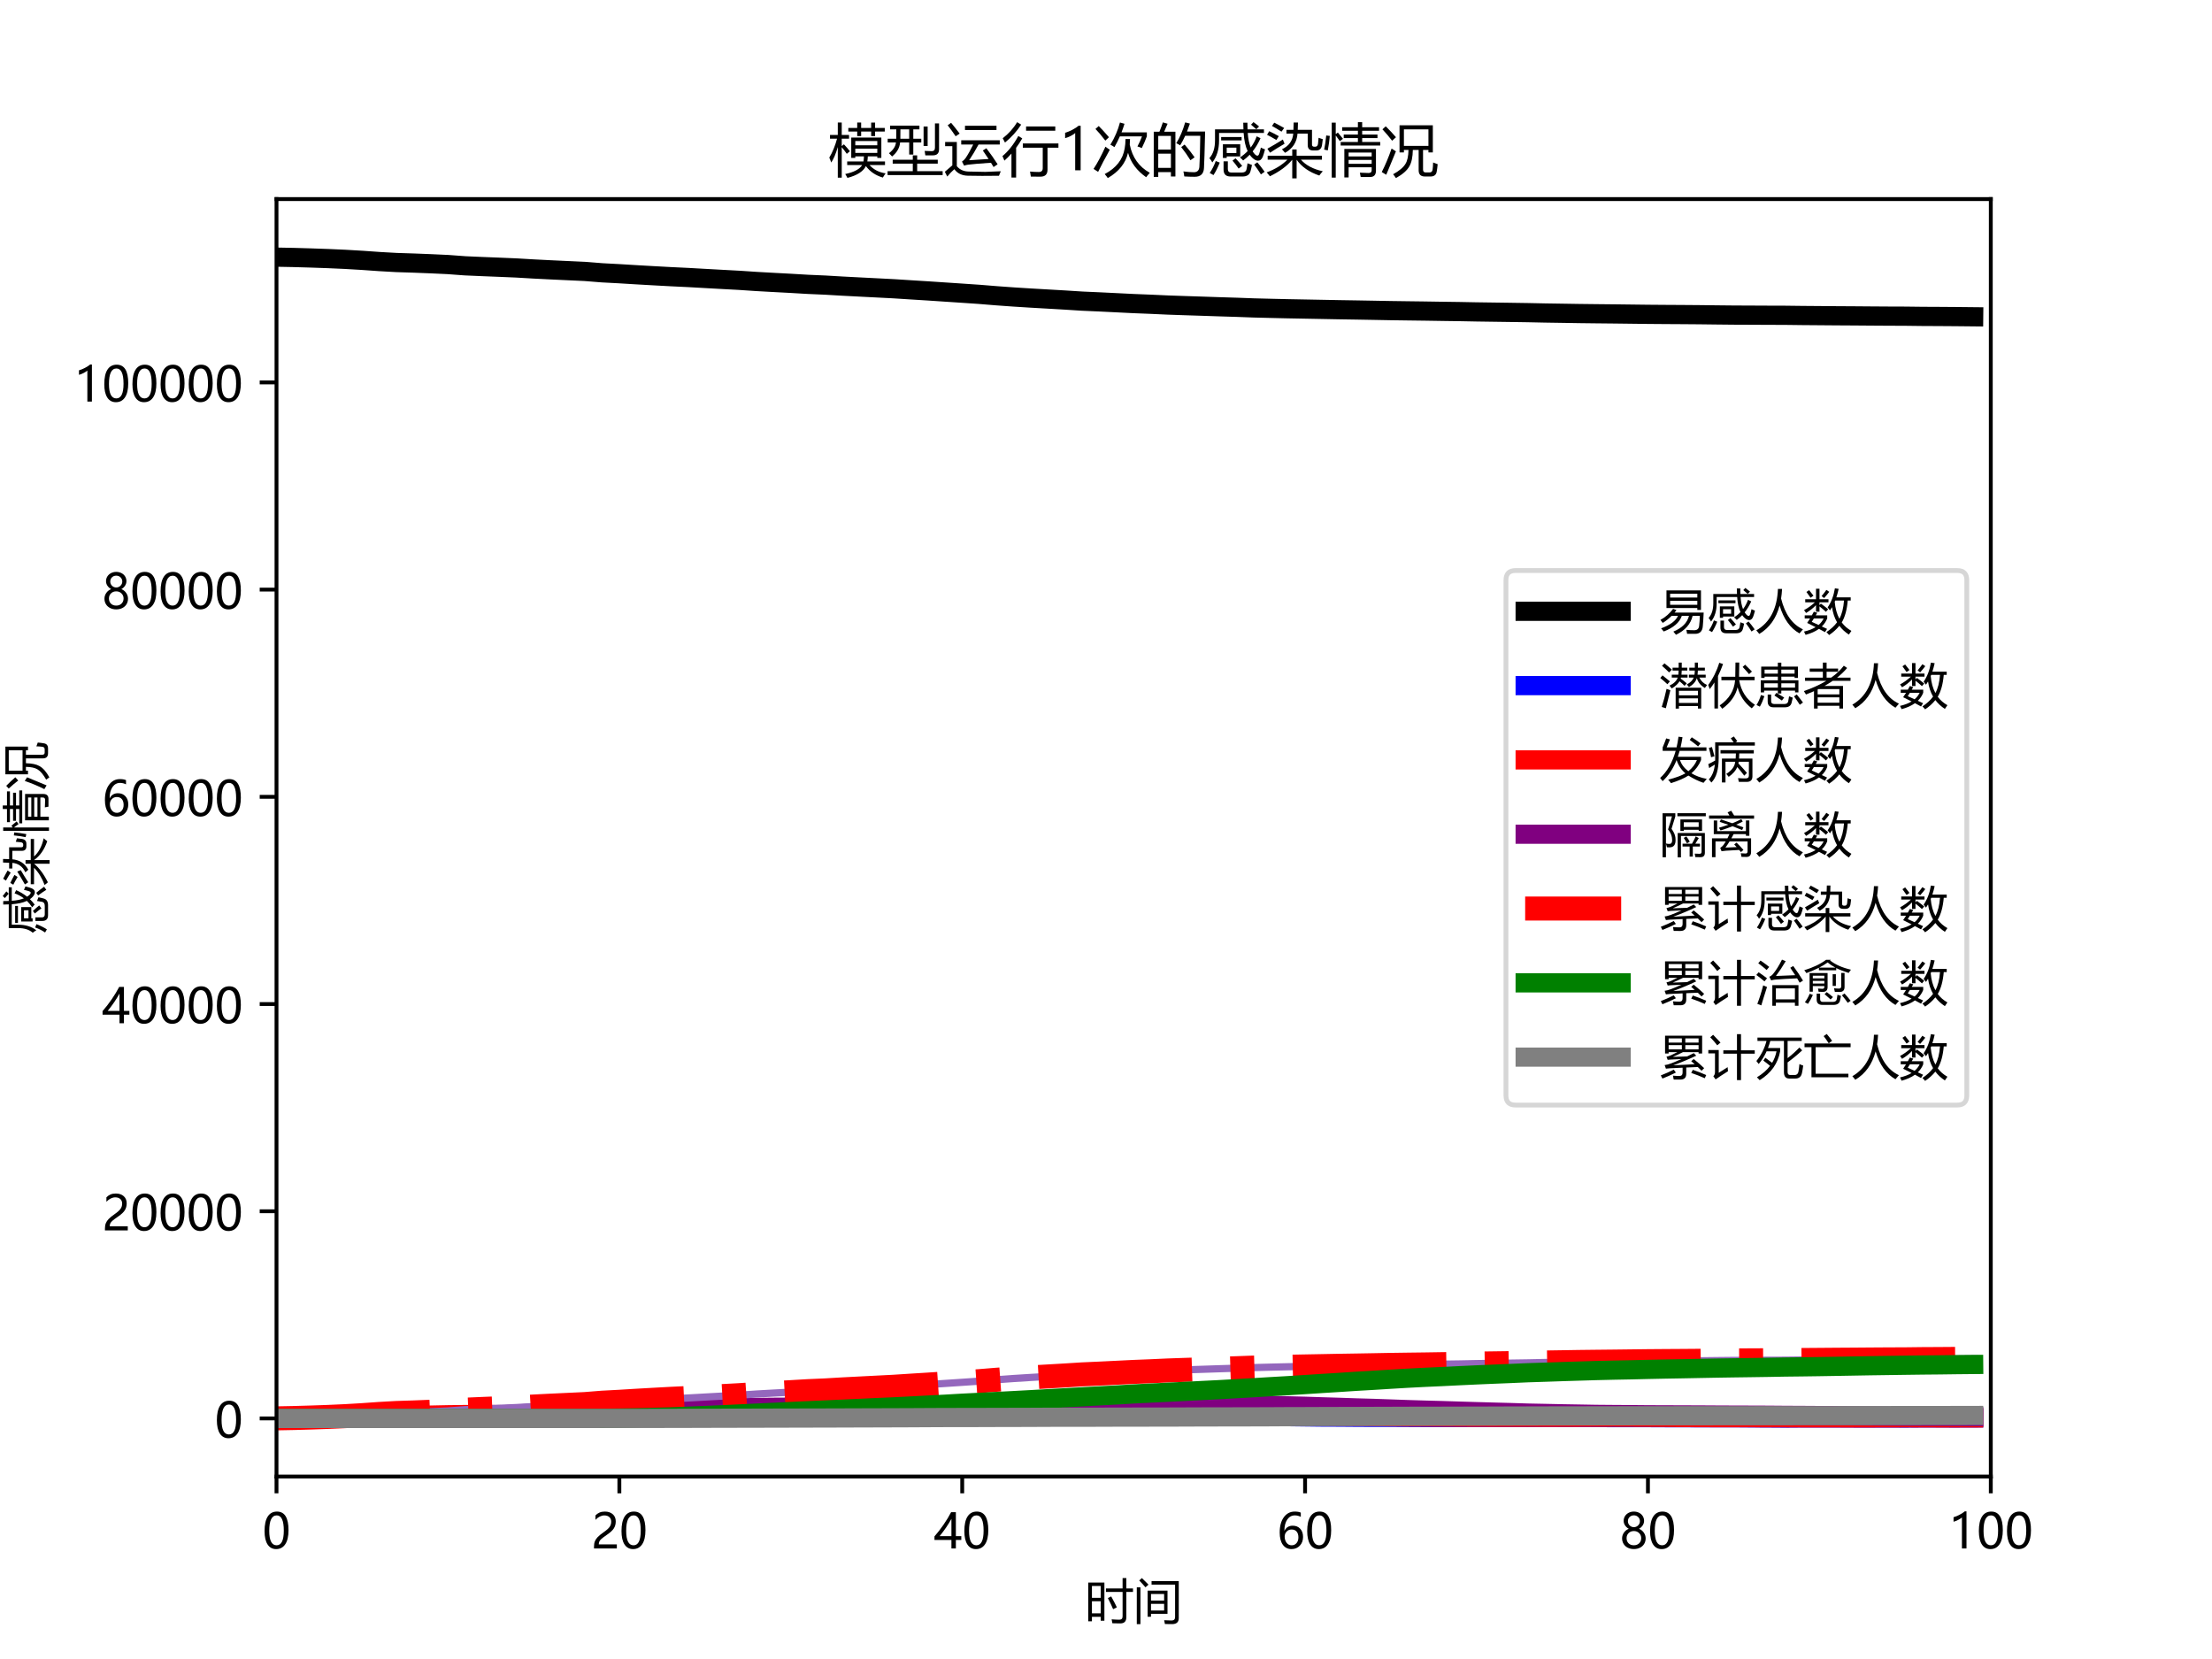 <?xml version="1.0" encoding="utf-8" standalone="no"?>
<!DOCTYPE svg PUBLIC "-//W3C//DTD SVG 1.1//EN"
  "http://www.w3.org/Graphics/SVG/1.1/DTD/svg11.dtd">
<!-- Created with matplotlib (https://matplotlib.org/) -->
<svg height="345.6pt" version="1.1" viewBox="0 0 460.8 345.6" width="460.8pt" xmlns="http://www.w3.org/2000/svg" xmlns:xlink="http://www.w3.org/1999/xlink">
 <defs>
  <style type="text/css">*{stroke-linecap:butt;stroke-linejoin:round;}</style>
 </defs>
 <g id="figure_1">
  <g id="patch_1">
   <path d="M 0 345.6 
L 460.8 345.6 
L 460.8 0 
L 0 0 
z
" style="fill:#ffffff;"/>
  </g>
  <g id="axes_1">
   <g id="patch_2">
    <path d="M 57.6 307.584 
L 414.72 307.584 
L 414.72 41.472 
L 57.6 41.472 
z
" style="fill:#ffffff;"/>
   </g>
   <g id="matplotlib.axis_1">
    <g id="xtick_1">
     <g id="line2d_1">
      <defs>
       <path d="M 0 0 
L 0 3.5 
" id="m2351b7daa1" style="stroke:#000000;stroke-width:0.8;"/>
      </defs>
      <g>
       <use style="stroke:#000000;stroke-width:0.8;" x="57.6" xlink:href="#m2351b7daa1" y="307.584"/>
      </g>
     </g>
     <g id="text_1">
      <!-- 0 -->
      <g transform="translate(54.668 322.578)scale(0.1 -0.1)">
       <defs>
        <path d="M 4.438 36.328 
Q 4.438 56.344 11.078 66.625 
Q 17.719 76.906 30.328 76.906 
Q 54.344 76.906 54.344 38.141 
Q 54.344 19 47.578 8.859 
Q 40.828 -1.266 28.609 -1.266 
Q 17.094 -1.266 10.766 8.344 
Q 4.438 17.969 4.438 36.328 
z
M 14.203 36.766 
Q 14.203 6.641 29.5 6.641 
Q 44.531 6.641 44.531 37.25 
Q 44.531 68.953 29.781 68.953 
Q 14.203 68.953 14.203 36.766 
z
" id="MicrosoftYaHei-48"/>
       </defs>
       <use xlink:href="#MicrosoftYaHei-48"/>
      </g>
     </g>
    </g>
    <g id="xtick_2">
     <g id="line2d_2">
      <g>
       <use style="stroke:#000000;stroke-width:0.8;" x="129.024" xlink:href="#m2351b7daa1" y="307.584"/>
      </g>
     </g>
     <g id="text_2">
      <!-- 20 -->
      <g transform="translate(123.16 322.578)scale(0.1 -0.1)">
       <defs>
        <path d="M 41.656 55.812 
Q 41.656 61.922 37.797 65.406 
Q 33.938 68.891 27.297 68.891 
Q 22.609 68.891 17.812 66.5 
Q 13.031 64.109 8.891 59.672 
L 8.891 68.953 
Q 12.594 72.797 17.297 74.844 
Q 22.016 76.906 28.375 76.906 
Q 38.625 76.906 44.875 71.406 
Q 51.125 65.922 51.125 56.547 
Q 51.125 48.188 47.281 42.078 
Q 43.453 35.984 34.188 29.594 
Q 24.703 23.047 21.5 20.219 
Q 18.312 17.391 17.031 14.797 
Q 15.766 12.203 15.766 8.5 
L 53.375 8.5 
L 53.375 0 
L 5.812 0 
L 5.812 3.766 
Q 5.812 10.297 7.594 14.859 
Q 9.375 19.438 13.469 23.75 
Q 17.578 28.078 26.266 34.125 
Q 35.156 40.375 38.406 45.094 
Q 41.656 49.812 41.656 55.812 
z
" id="MicrosoftYaHei-50"/>
       </defs>
       <use xlink:href="#MicrosoftYaHei-50"/>
       <use x="58.643" xlink:href="#MicrosoftYaHei-48"/>
      </g>
     </g>
    </g>
    <g id="xtick_3">
     <g id="line2d_3">
      <g>
       <use style="stroke:#000000;stroke-width:0.8;" x="200.448" xlink:href="#m2351b7daa1" y="307.584"/>
      </g>
     </g>
     <g id="text_3">
      <!-- 40 -->
      <g transform="translate(194.584 322.578)scale(0.1 -0.1)">
       <defs>
        <path d="M 45.406 75.641 
L 45.406 25.688 
L 56.734 25.688 
L 56.734 17.781 
L 45.406 17.781 
L 45.406 0 
L 36.141 0 
L 36.141 17.781 
L 0.828 17.781 
L 0.828 25.25 
Q 10.25 35.844 19.766 49.656 
Q 29.297 63.484 35.5 75.641 
z
M 11.578 25.688 
L 36.141 25.688 
L 36.141 61.719 
Q 31.062 52.594 25.25 44.016 
Q 19.438 35.453 11.578 25.688 
z
" id="MicrosoftYaHei-52"/>
       </defs>
       <use xlink:href="#MicrosoftYaHei-52"/>
       <use x="58.643" xlink:href="#MicrosoftYaHei-48"/>
      </g>
     </g>
    </g>
    <g id="xtick_4">
     <g id="line2d_4">
      <g>
       <use style="stroke:#000000;stroke-width:0.8;" x="271.872" xlink:href="#m2351b7daa1" y="307.584"/>
      </g>
     </g>
     <g id="text_4">
      <!-- 60 -->
      <g transform="translate(266.008 322.578)scale(0.1 -0.1)">
       <defs>
        <path d="M 49.703 65.922 
Q 43.797 68.953 37.359 68.953 
Q 27.547 68.953 21.578 60.406 
Q 15.625 51.859 15.531 37.062 
L 15.766 37.062 
Q 21.141 47.469 32.906 47.469 
Q 42.719 47.469 48.578 41.062 
Q 54.438 34.672 54.438 24.078 
Q 54.438 12.984 47.672 5.859 
Q 40.922 -1.266 30.422 -1.266 
Q 18.891 -1.266 12.328 7.734 
Q 5.766 16.75 5.766 33.297 
Q 5.766 53.328 14.375 65.109 
Q 23 76.906 37.062 76.906 
Q 45.125 76.906 49.703 74.703 
z
M 16.109 24.75 
Q 16.109 17.281 20.094 11.953 
Q 24.078 6.641 30.672 6.641 
Q 36.922 6.641 40.828 11.234 
Q 44.734 15.828 44.734 23.047 
Q 44.734 30.859 41.047 35.203 
Q 37.359 39.547 30.562 39.547 
Q 24.125 39.547 20.109 35.156 
Q 16.109 30.766 16.109 24.75 
z
" id="MicrosoftYaHei-54"/>
       </defs>
       <use xlink:href="#MicrosoftYaHei-54"/>
       <use x="58.643" xlink:href="#MicrosoftYaHei-48"/>
      </g>
     </g>
    </g>
    <g id="xtick_5">
     <g id="line2d_5">
      <g>
       <use style="stroke:#000000;stroke-width:0.8;" x="343.296" xlink:href="#m2351b7daa1" y="307.584"/>
      </g>
     </g>
     <g id="text_5">
      <!-- 80 -->
      <g transform="translate(337.432 322.578)scale(0.1 -0.1)">
       <defs>
        <path d="M 4.781 21.094 
Q 4.781 27.641 8.688 33.156 
Q 12.594 38.672 18.75 41.016 
Q 13.812 43.797 10.938 48.141 
Q 8.062 52.484 8.062 57.562 
Q 8.062 62.938 10.812 67.375 
Q 13.578 71.828 18.484 74.359 
Q 23.391 76.906 29.297 76.906 
Q 35.25 76.906 40.188 74.391 
Q 45.125 71.875 47.859 67.422 
Q 50.594 62.984 50.594 57.562 
Q 50.594 52.594 47.781 48.219 
Q 44.969 43.844 39.984 41.016 
Q 46.141 38.625 50 33.109 
Q 53.859 27.594 53.859 21.094 
Q 53.859 14.656 50.781 9.547 
Q 47.703 4.438 42.031 1.609 
Q 36.375 -1.219 29.297 -1.219 
Q 22.266 -1.219 16.641 1.609 
Q 11.031 4.438 7.906 9.562 
Q 4.781 14.703 4.781 21.094 
z
M 14.156 21.531 
Q 14.156 14.797 18.312 10.734 
Q 22.469 6.688 29.344 6.688 
Q 36.078 6.688 40.344 10.812 
Q 44.625 14.938 44.625 21.531 
Q 44.625 27.781 40.297 32.047 
Q 35.984 36.328 29.344 36.328 
Q 22.75 36.328 18.453 32.156 
Q 14.156 27.984 14.156 21.531 
z
M 16.891 56.781 
Q 16.891 51.703 20.5 48.062 
Q 24.125 44.438 29.344 44.438 
Q 34.469 44.438 38.203 48.094 
Q 41.938 51.766 41.938 56.781 
Q 41.938 61.922 38.344 65.484 
Q 34.766 69.047 29.344 69.047 
Q 23.969 69.047 20.422 65.547 
Q 16.891 62.062 16.891 56.781 
z
" id="MicrosoftYaHei-56"/>
       </defs>
       <use xlink:href="#MicrosoftYaHei-56"/>
       <use x="58.643" xlink:href="#MicrosoftYaHei-48"/>
      </g>
     </g>
    </g>
    <g id="xtick_6">
     <g id="line2d_6">
      <g>
       <use style="stroke:#000000;stroke-width:0.8;" x="414.72" xlink:href="#m2351b7daa1" y="307.584"/>
      </g>
     </g>
     <g id="text_6">
      <!-- 100 -->
      <g transform="translate(405.924 322.578)scale(0.1 -0.1)">
       <defs>
        <path d="M 27.828 0 
L 27.828 64.703 
Q 25.594 62.453 20.234 59.672 
Q 14.891 56.891 10.359 55.766 
L 10.359 65.141 
Q 16.359 66.797 23.188 70.438 
Q 30.031 74.078 33.688 77.297 
L 37.312 77.297 
L 37.312 0 
z
" id="MicrosoftYaHei-49"/>
       </defs>
       <use xlink:href="#MicrosoftYaHei-49"/>
       <use x="58.643" xlink:href="#MicrosoftYaHei-48"/>
       <use x="117.285" xlink:href="#MicrosoftYaHei-48"/>
      </g>
     </g>
    </g>
    <g id="text_7">
     <!-- 时间 -->
     <g transform="translate(226.16 337.057)scale(0.1 -0.1)">
      <defs>
       <path d="M 5.375 73.875 
L 39.062 73.875 
L 39.062 -5.719 
L 31.344 -5.719 
L 31.344 2.391 
L 13.094 2.391 
L 13.094 -6.891 
L 5.375 -6.891 
z
M 42.281 61.578 
L 76.953 61.578 
L 76.953 83.156 
L 84.766 83.156 
L 84.766 61.578 
L 98.641 61.578 
L 98.641 54.344 
L 84.766 54.344 
L 84.766 1.812 
Q 84.766 -11.281 72.266 -11.281 
Q 66.609 -11.281 55.672 -10.984 
Q 55.172 -7.469 54.109 -2.781 
Q 64.359 -3.562 70.125 -3.562 
Q 76.953 -3.562 76.953 3.375 
L 76.953 54.344 
L 42.281 54.344 
z
M 13.094 9.625 
L 31.344 9.625 
L 31.344 34.906 
L 13.094 34.906 
z
M 31.344 66.656 
L 13.094 66.656 
L 13.094 41.938 
L 31.344 41.938 
z
M 53.219 44.969 
Q 61.031 30.719 65.047 22.219 
Q 62.5 21.047 57.234 18.312 
Q 53.422 27.594 46.297 41.453 
z
" id="MicrosoftYaHei-26102"/>
       <path d="M 29.109 56.984 
L 70.516 56.984 
L 70.516 8.641 
L 36.141 8.641 
L 36.141 2.594 
L 29.109 2.594 
z
M 37.312 69.578 
L 37.312 76.906 
L 93.953 76.906 
L 93.953 -0.438 
Q 93.953 -12.75 79.984 -12.75 
Q 74.312 -12.75 65.141 -12.547 
Q 64.75 -9.625 63.578 -4.641 
Q 71.688 -5.219 79 -5.219 
Q 86.328 -5.219 86.328 1.906 
L 86.328 69.578 
z
M 6.547 63.812 
L 14.156 63.812 
L 14.156 -12.75 
L 6.547 -12.75 
z
M 36.141 15.578 
L 63.484 15.578 
L 63.484 29.438 
L 36.141 29.438 
z
M 63.484 50.047 
L 36.141 50.047 
L 36.141 36.375 
L 63.484 36.375 
z
M 11.625 78.172 
L 17.188 83.156 
Q 24.609 76.125 30.953 69.484 
L 24.609 63.922 
Q 18.656 70.953 11.625 78.172 
z
" id="MicrosoftYaHei-38388"/>
      </defs>
      <use xlink:href="#MicrosoftYaHei-26102"/>
      <use x="100" xlink:href="#MicrosoftYaHei-38388"/>
     </g>
    </g>
   </g>
   <g id="matplotlib.axis_2">
    <g id="ytick_1">
     <g id="line2d_7">
      <defs>
       <path d="M 0 0 
L -3.5 0 
" id="m333e80d059" style="stroke:#000000;stroke-width:0.8;"/>
      </defs>
      <g>
       <use style="stroke:#000000;stroke-width:0.8;" x="57.6" xlink:href="#m333e80d059" y="295.488"/>
      </g>
     </g>
     <g id="text_8">
      <!-- 0 -->
      <g transform="translate(44.736 299.485)scale(0.1 -0.1)">
       <use xlink:href="#MicrosoftYaHei-48"/>
      </g>
     </g>
    </g>
    <g id="ytick_2">
     <g id="line2d_8">
      <g>
       <use style="stroke:#000000;stroke-width:0.8;" x="57.6" xlink:href="#m333e80d059" y="252.323"/>
      </g>
     </g>
     <g id="text_9">
      <!-- 20000 -->
      <g transform="translate(21.28 256.32)scale(0.1 -0.1)">
       <use xlink:href="#MicrosoftYaHei-50"/>
       <use x="58.643" xlink:href="#MicrosoftYaHei-48"/>
       <use x="117.285" xlink:href="#MicrosoftYaHei-48"/>
       <use x="175.928" xlink:href="#MicrosoftYaHei-48"/>
       <use x="234.57" xlink:href="#MicrosoftYaHei-48"/>
      </g>
     </g>
    </g>
    <g id="ytick_3">
     <g id="line2d_9">
      <g>
       <use style="stroke:#000000;stroke-width:0.8;" x="57.6" xlink:href="#m333e80d059" y="209.158"/>
      </g>
     </g>
     <g id="text_10">
      <!-- 40000 -->
      <g transform="translate(21.28 213.155)scale(0.1 -0.1)">
       <use xlink:href="#MicrosoftYaHei-52"/>
       <use x="58.643" xlink:href="#MicrosoftYaHei-48"/>
       <use x="117.285" xlink:href="#MicrosoftYaHei-48"/>
       <use x="175.928" xlink:href="#MicrosoftYaHei-48"/>
       <use x="234.57" xlink:href="#MicrosoftYaHei-48"/>
      </g>
     </g>
    </g>
    <g id="ytick_4">
     <g id="line2d_10">
      <g>
       <use style="stroke:#000000;stroke-width:0.8;" x="57.6" xlink:href="#m333e80d059" y="165.993"/>
      </g>
     </g>
     <g id="text_11">
      <!-- 60000 -->
      <g transform="translate(21.28 169.99)scale(0.1 -0.1)">
       <use xlink:href="#MicrosoftYaHei-54"/>
       <use x="58.643" xlink:href="#MicrosoftYaHei-48"/>
       <use x="117.285" xlink:href="#MicrosoftYaHei-48"/>
       <use x="175.928" xlink:href="#MicrosoftYaHei-48"/>
       <use x="234.57" xlink:href="#MicrosoftYaHei-48"/>
      </g>
     </g>
    </g>
    <g id="ytick_5">
     <g id="line2d_11">
      <g>
       <use style="stroke:#000000;stroke-width:0.8;" x="57.6" xlink:href="#m333e80d059" y="122.828"/>
      </g>
     </g>
     <g id="text_12">
      <!-- 80000 -->
      <g transform="translate(21.28 126.825)scale(0.1 -0.1)">
       <use xlink:href="#MicrosoftYaHei-56"/>
       <use x="58.643" xlink:href="#MicrosoftYaHei-48"/>
       <use x="117.285" xlink:href="#MicrosoftYaHei-48"/>
       <use x="175.928" xlink:href="#MicrosoftYaHei-48"/>
       <use x="234.57" xlink:href="#MicrosoftYaHei-48"/>
      </g>
     </g>
    </g>
    <g id="ytick_6">
     <g id="line2d_12">
      <g>
       <use style="stroke:#000000;stroke-width:0.8;" x="57.6" xlink:href="#m333e80d059" y="79.663"/>
      </g>
     </g>
     <g id="text_13">
      <!-- 100000 -->
      <g transform="translate(15.416 83.66)scale(0.1 -0.1)">
       <use xlink:href="#MicrosoftYaHei-49"/>
       <use x="58.643" xlink:href="#MicrosoftYaHei-48"/>
       <use x="117.285" xlink:href="#MicrosoftYaHei-48"/>
       <use x="175.928" xlink:href="#MicrosoftYaHei-48"/>
       <use x="234.57" xlink:href="#MicrosoftYaHei-48"/>
       <use x="293.213" xlink:href="#MicrosoftYaHei-48"/>
      </g>
     </g>
    </g>
    <g id="text_14">
     <!-- 感染情况 -->
     <g transform="translate(8.93 194.528)rotate(-90)scale(0.1 -0.1)">
      <defs>
       <path d="M 55.172 22.219 
Q 62.703 27.203 68.562 33.297 
Q 62.844 45.453 61.625 64.797 
L 18.953 64.797 
L 18.953 51.906 
Q 18.953 28.172 7.234 13.625 
Q 5.172 17.719 2.156 21.047 
Q 11.922 31.781 11.922 52 
L 11.922 71.047 
L 61.281 71.047 
Q 60.984 77 60.938 82.562 
L 68.172 82.562 
Q 68.172 77 68.406 71.047 
L 96.875 71.047 
L 96.875 64.797 
L 68.75 64.797 
Q 69.781 49.75 73.875 39.547 
Q 80.469 48.25 84.281 58.938 
L 90.922 55.609 
Q 85.25 42.828 77.297 32.859 
Q 79.047 30.031 81.156 27.781 
Q 83.5 25.344 85.547 25.344 
Q 87.406 25.344 88.578 28.469 
Q 90.047 32.562 91.5 39.406 
Q 94.047 38.031 98.734 36.281 
Q 96.484 27.594 94.828 23.484 
Q 92 16.656 86.531 16.656 
Q 82.031 16.656 76.953 21.344 
Q 74.312 23.781 72.125 26.953 
Q 66.844 21.484 60.75 17.047 
Q 58.406 19.672 55.172 22.219 
z
M 25.594 45.172 
L 55.672 45.172 
L 55.672 24.078 
L 32.234 24.078 
L 32.234 21.344 
L 25.594 21.344 
z
M 26.766 15.578 
L 34.188 15.578 
L 34.188 2.094 
Q 34.188 -3.953 40.438 -3.953 
L 58.016 -3.953 
Q 65.531 -3.953 66.609 1.703 
Q 67.391 4.938 68.359 12.156 
Q 71.688 10.797 76.078 9.234 
Q 74.812 2.594 73.531 -1.609 
Q 71.188 -10.797 59.578 -10.797 
L 38.875 -10.797 
Q 26.766 -10.797 26.766 1.219 
z
M 22.562 57.766 
L 58.109 57.766 
L 58.109 51.906 
L 22.562 51.906 
z
M 13.188 16.062 
L 20.125 13.328 
Q 15.141 0.734 9.281 -8.344 
Q 6.844 -6.891 2.734 -4.641 
Q 9.078 4.547 13.188 16.062 
z
M 49.031 29.938 
L 49.031 39.312 
L 32.234 39.312 
L 32.234 29.938 
z
M 79.891 9.906 
L 85.359 13.812 
Q 91.609 6.594 98.047 -2.594 
L 91.609 -7.172 
Q 86.922 0.531 79.891 9.906 
z
M 42.281 16.75 
L 47.562 20.75 
Q 54 13.922 59.078 7.672 
L 52.938 2.984 
Q 47.656 10.594 42.281 16.75 
z
M 88.375 76.031 
L 83.594 71.234 
Q 79.391 75.141 74.422 79.156 
L 78.719 83.641 
Q 83.797 79.938 88.375 76.031 
z
" id="MicrosoftYaHei-24863"/>
       <path d="M 99.031 -1.703 
Q 95.312 -5.719 92.969 -9.125 
Q 66.703 -0.25 53.609 18.312 
L 53.609 -14.016 
L 46 -14.016 
L 46 18.312 
Q 32.328 1.812 7.234 -10.406 
Q 4.891 -7.375 1.656 -3.656 
Q 23.828 4.641 37.594 18.406 
L 3.328 18.406 
L 3.328 25.25 
L 46 25.25 
L 46 36.078 
L 53.609 36.078 
L 53.609 25.25 
L 97.562 25.25 
L 97.562 18.406 
L 61.031 18.406 
Q 74.031 3.766 99.031 -1.703 
z
M 35.938 70.266 
L 48.047 70.266 
Q 48.25 75.141 48.438 82.953 
L 55.953 82.953 
Q 55.766 75.734 55.562 70.266 
L 80.281 70.266 
L 80.281 44.781 
Q 80.281 40.969 83.891 40.969 
L 86.141 40.969 
Q 89.938 40.969 90.719 45.953 
Q 91.312 50.047 91.703 56.391 
Q 95.406 54.938 99.031 53.953 
Q 98.438 47.906 97.656 43.609 
Q 96.188 34.328 87.5 34.328 
L 82.422 34.328 
Q 72.859 34.328 72.859 43.797 
L 72.859 63.625 
L 55.172 63.625 
Q 53.328 41.156 33.5 30.328 
Q 31.062 33.344 28.125 36.469 
Q 46.188 44.969 47.75 63.625 
L 35.938 63.625 
z
M 29.688 53.375 
Q 31.25 48.969 32.625 46.047 
Q 19.828 38.625 7.422 30.516 
L 2.828 37.453 
Q 16.312 44.969 29.688 53.375 
z
M 14.75 82.672 
Q 24.219 77.875 31.938 73.391 
Q 29.297 70.062 27.344 67.047 
Q 18.844 72.516 10.844 76.906 
z
M 5.953 67.828 
Q 13.578 64.312 22.656 59.234 
Q 20.219 55.328 18.453 52.594 
Q 8.016 58.844 2.25 61.578 
z
" id="MicrosoftYaHei-26579"/>
       <path d="M 43.844 -12.453 
L 36.422 -12.453 
L 36.422 37.062 
L 91.312 37.062 
L 91.312 -0.641 
Q 91.312 -11.469 81.453 -11.672 
Q 75 -11.766 64.844 -11.672 
Q 64.359 -8.547 63.375 -4.156 
Q 72.656 -4.734 78.516 -4.734 
Q 83.891 -4.734 83.891 -0.047 
L 83.891 5.219 
L 43.844 5.219 
z
M 30.078 49.172 
L 59.969 49.172 
L 59.969 55.906 
L 35.359 55.906 
L 35.359 62.062 
L 59.969 62.062 
L 59.969 68.609 
L 32.625 68.609 
L 32.625 74.75 
L 59.969 74.75 
L 59.969 83.547 
L 67.391 83.547 
L 67.391 74.75 
L 96.688 74.75 
L 96.688 68.609 
L 67.391 68.609 
L 67.391 62.062 
L 93.953 62.062 
L 93.953 55.906 
L 67.391 55.906 
L 67.391 49.172 
L 98.734 49.172 
L 98.734 43.016 
L 30.078 43.016 
z
M 14.547 82.672 
L 21.484 82.672 
L 21.484 62.797 
L 25.203 65.484 
Q 30.172 59.625 34.078 54.641 
L 28.609 50.641 
Q 25.594 55.078 21.484 60.453 
L 21.484 -12.75 
L 14.547 -12.75 
z
M 83.891 30.812 
L 43.844 30.812 
L 43.844 24.078 
L 83.891 24.078 
z
M 43.844 11.281 
L 83.891 11.281 
L 83.891 18.016 
L 43.844 18.016 
z
M 4.984 60.406 
L 11.234 59.625 
Q 10.156 47.797 7.719 34.516 
Q 5.469 35.109 1.375 35.891 
Q 3.516 45.453 4.984 60.406 
z
" id="MicrosoftYaHei-24773"/>
       <path d="M 39.844 31 
L 32.234 31 
L 32.234 78.078 
L 90.047 78.078 
L 90.047 31 
L 82.422 31 
L 82.422 35.297 
L 73.047 35.297 
L 73.047 1.125 
Q 73.047 -3.766 77.641 -3.766 
L 84.375 -3.766 
Q 89.062 -3.766 89.656 1.422 
Q 90.328 6 90.531 13.531 
Q 93.844 12.156 98.438 10.594 
Q 97.75 2.875 96.781 -2.297 
Q 95.406 -10.797 86.031 -10.797 
L 76.375 -10.797 
Q 65.438 -10.797 65.438 -0.141 
L 65.438 35.297 
L 55.328 35.297 
Q 54.984 16.703 49.422 7.078 
Q 43.359 -3.953 25.984 -13.531 
Q 23.828 -10.203 21.094 -6.891 
Q 37.109 1.906 42.578 11.188 
Q 47.469 19 47.797 35.297 
L 39.844 35.297 
z
M 82.422 71.047 
L 39.844 71.047 
L 39.844 42.328 
L 82.422 42.328 
z
M 18.453 37.75 
Q 22.656 34.812 25.984 32.859 
Q 17.781 13.422 9.188 -7.766 
L 1.375 -3.078 
Q 10.641 14.984 18.453 37.75 
z
M 8.297 76.312 
Q 17.281 67.531 26.078 57.375 
L 19.344 51.312 
Q 11.328 61.766 2.547 71.141 
z
" id="MicrosoftYaHei-20917"/>
      </defs>
      <use xlink:href="#MicrosoftYaHei-24863"/>
      <use x="100" xlink:href="#MicrosoftYaHei-26579"/>
      <use x="200" xlink:href="#MicrosoftYaHei-24773"/>
      <use x="300" xlink:href="#MicrosoftYaHei-20917"/>
     </g>
    </g>
   </g>
   <g id="line2d_13">
    <path clip-path="url(#p6bed6b87e3)" d="M 57.6 53.568 
L 61.171 53.637 
L 64.742 53.741 
L 68.314 53.866 
L 71.885 54.026 
L 75.456 54.235 
L 79.027 54.487 
L 82.598 54.688 
L 86.17 54.803 
L 89.741 54.943 
L 93.312 55.109 
L 96.883 55.374 
L 100.454 55.53 
L 104.026 55.672 
L 107.597 55.823 
L 111.168 56.033 
L 114.739 56.214 
L 118.31 56.38 
L 121.882 56.546 
L 125.453 56.831 
L 129.024 57.021 
L 132.595 57.239 
L 136.166 57.442 
L 139.738 57.636 
L 143.309 57.807 
L 146.88 58.008 
L 150.451 58.206 
L 154.022 58.398 
L 157.594 58.638 
L 161.165 58.836 
L 164.736 59.026 
L 168.307 59.236 
L 171.878 59.391 
L 175.45 59.6 
L 179.021 59.786 
L 182.592 59.967 
L 186.163 60.151 
L 189.734 60.379 
L 193.306 60.602 
L 196.877 60.839 
L 200.448 61.077 
L 204.019 61.32 
L 207.59 61.612 
L 211.162 61.869 
L 214.733 62.093 
L 218.304 62.298 
L 221.875 62.505 
L 225.446 62.732 
L 229.018 62.889 
L 232.589 63.064 
L 236.16 63.241 
L 239.731 63.382 
L 243.302 63.546 
L 246.874 63.669 
L 250.445 63.785 
L 254.016 63.904 
L 257.587 64.014 
L 261.158 64.146 
L 264.73 64.236 
L 268.301 64.318 
L 271.872 64.385 
L 275.443 64.452 
L 279.014 64.521 
L 282.586 64.577 
L 286.157 64.64 
L 289.728 64.707 
L 293.299 64.756 
L 296.87 64.802 
L 300.442 64.858 
L 304.013 64.907 
L 307.584 64.976 
L 311.155 65.026 
L 314.726 65.076 
L 318.298 65.13 
L 321.869 65.205 
L 325.44 65.259 
L 329.011 65.317 
L 332.582 65.359 
L 336.154 65.395 
L 339.725 65.438 
L 343.296 65.482 
L 346.867 65.51 
L 350.438 65.531 
L 354.01 65.559 
L 357.581 65.602 
L 361.152 65.639 
L 364.723 65.654 
L 368.294 65.671 
L 371.866 65.682 
L 375.437 65.725 
L 379.008 65.753 
L 382.579 65.782 
L 386.15 65.803 
L 389.722 65.831 
L 393.293 65.855 
L 396.864 65.868 
L 400.435 65.911 
L 404.006 65.928 
L 407.578 65.954 
L 411.149 65.991 
" style="fill:none;stroke:#1f77b4;stroke-linecap:square;stroke-width:1.5;"/>
   </g>
   <g id="line2d_14">
    <path clip-path="url(#p6bed6b87e3)" d="M 57.6 53.568 
L 61.171 53.637 
L 64.742 53.741 
L 68.314 53.866 
L 71.885 54.026 
L 75.456 54.235 
L 79.027 54.487 
L 82.598 54.688 
L 86.17 54.803 
L 89.741 54.943 
L 93.312 55.109 
L 96.883 55.374 
L 100.454 55.53 
L 104.026 55.672 
L 107.597 55.823 
L 111.168 56.033 
L 114.739 56.214 
L 118.31 56.38 
L 121.882 56.546 
L 125.453 56.831 
L 129.024 57.021 
L 132.595 57.239 
L 136.166 57.442 
L 139.738 57.636 
L 143.309 57.807 
L 146.88 58.008 
L 150.451 58.206 
L 154.022 58.398 
L 157.594 58.638 
L 161.165 58.836 
L 164.736 59.026 
L 168.307 59.236 
L 171.878 59.391 
L 175.45 59.6 
L 179.021 59.786 
L 182.592 59.967 
L 186.163 60.151 
L 189.734 60.379 
L 193.306 60.602 
L 196.877 60.839 
L 200.448 61.077 
L 204.019 61.32 
L 207.59 61.612 
L 211.162 61.869 
L 214.733 62.093 
L 218.304 62.298 
L 221.875 62.505 
L 225.446 62.732 
L 229.018 62.889 
L 232.589 63.064 
L 236.16 63.241 
L 239.731 63.382 
L 243.302 63.546 
L 246.874 63.669 
L 250.445 63.785 
L 254.016 63.904 
L 257.587 64.014 
L 261.158 64.146 
L 264.73 64.236 
L 268.301 64.318 
L 271.872 64.385 
L 275.443 64.452 
L 279.014 64.521 
L 282.586 64.577 
L 286.157 64.64 
L 289.728 64.707 
L 293.299 64.756 
L 296.87 64.802 
L 300.442 64.858 
L 304.013 64.907 
L 307.584 64.976 
L 311.155 65.026 
L 314.726 65.076 
L 318.298 65.13 
L 321.869 65.205 
L 325.44 65.259 
L 329.011 65.317 
L 332.582 65.359 
L 336.154 65.395 
L 339.725 65.438 
L 343.296 65.482 
L 346.867 65.51 
L 350.438 65.531 
L 354.01 65.559 
L 357.581 65.602 
L 361.152 65.639 
L 364.723 65.654 
L 368.294 65.671 
L 371.866 65.682 
L 375.437 65.725 
L 379.008 65.753 
L 382.579 65.782 
L 386.15 65.803 
L 389.722 65.831 
L 393.293 65.855 
L 396.864 65.868 
L 400.435 65.911 
L 404.006 65.928 
L 407.578 65.954 
L 411.149 65.991 
" style="fill:none;stroke:#000000;stroke-linecap:square;stroke-width:4;"/>
   </g>
   <g id="line2d_15">
    <path clip-path="url(#p6bed6b87e3)" d="M 57.6 295.471 
L 61.171 295.406 
L 64.742 295.317 
L 68.314 295.229 
L 71.885 295.128 
L 75.456 295.018 
L 79.027 294.875 
L 82.598 294.828 
L 86.17 294.882 
L 89.741 294.916 
L 93.312 294.918 
L 96.883 294.823 
L 100.454 294.849 
L 104.026 294.882 
L 107.597 294.899 
L 111.168 294.866 
L 114.739 294.853 
L 118.31 294.858 
L 121.882 294.869 
L 125.453 294.761 
L 129.024 294.759 
L 132.595 294.748 
L 136.166 294.752 
L 139.738 294.765 
L 143.309 294.793 
L 146.88 294.81 
L 150.451 294.802 
L 154.022 294.825 
L 157.594 294.778 
L 161.165 294.75 
L 164.736 294.774 
L 168.307 294.774 
L 171.878 294.828 
L 175.45 294.812 
L 179.021 294.819 
L 182.592 294.817 
L 186.163 294.804 
L 189.734 294.752 
L 193.306 294.728 
L 196.877 294.722 
L 200.448 294.702 
L 204.019 294.681 
L 207.59 294.623 
L 211.162 294.584 
L 214.733 294.612 
L 218.304 294.668 
L 221.875 294.692 
L 225.446 294.692 
L 229.018 294.782 
L 232.589 294.823 
L 236.16 294.832 
L 239.731 294.884 
L 243.302 294.899 
L 246.874 294.948 
L 250.445 294.979 
L 254.016 295.011 
L 257.587 295.05 
L 261.158 295.063 
L 264.73 295.104 
L 268.301 295.123 
L 271.872 295.166 
L 275.443 295.207 
L 279.014 295.218 
L 282.586 295.246 
L 286.157 295.261 
L 289.728 295.259 
L 293.299 295.276 
L 296.87 295.294 
L 300.442 295.292 
L 304.013 295.298 
L 307.584 295.279 
L 311.155 295.289 
L 314.726 295.298 
L 318.298 295.302 
L 321.869 295.272 
L 325.44 295.279 
L 329.011 295.276 
L 332.582 295.296 
L 336.154 295.326 
L 339.725 295.326 
L 343.296 295.324 
L 346.867 295.339 
L 350.438 295.346 
L 354.01 295.356 
L 357.581 295.352 
L 361.152 295.354 
L 364.723 295.38 
L 368.294 295.395 
L 371.866 295.419 
L 375.437 295.393 
L 379.008 295.393 
L 382.579 295.393 
L 386.15 295.4 
L 389.722 295.4 
L 393.293 295.404 
L 396.864 295.417 
L 400.435 295.395 
L 404.006 295.397 
L 407.578 295.402 
L 411.149 295.391 
" style="fill:none;stroke:#ff7f0e;stroke-linecap:square;stroke-width:1.5;"/>
   </g>
   <g id="line2d_16">
    <path clip-path="url(#p6bed6b87e3)" d="M 57.6 295.471 
L 61.171 295.406 
L 64.742 295.317 
L 68.314 295.229 
L 71.885 295.128 
L 75.456 295.018 
L 79.027 294.875 
L 82.598 294.828 
L 86.17 294.882 
L 89.741 294.916 
L 93.312 294.918 
L 96.883 294.823 
L 100.454 294.849 
L 104.026 294.882 
L 107.597 294.899 
L 111.168 294.866 
L 114.739 294.853 
L 118.31 294.858 
L 121.882 294.869 
L 125.453 294.761 
L 129.024 294.759 
L 132.595 294.748 
L 136.166 294.752 
L 139.738 294.765 
L 143.309 294.793 
L 146.88 294.81 
L 150.451 294.802 
L 154.022 294.825 
L 157.594 294.778 
L 161.165 294.75 
L 164.736 294.774 
L 168.307 294.774 
L 171.878 294.828 
L 175.45 294.812 
L 179.021 294.819 
L 182.592 294.817 
L 186.163 294.804 
L 189.734 294.752 
L 193.306 294.728 
L 196.877 294.722 
L 200.448 294.702 
L 204.019 294.681 
L 207.59 294.623 
L 211.162 294.584 
L 214.733 294.612 
L 218.304 294.668 
L 221.875 294.692 
L 225.446 294.692 
L 229.018 294.782 
L 232.589 294.823 
L 236.16 294.832 
L 239.731 294.884 
L 243.302 294.899 
L 246.874 294.948 
L 250.445 294.979 
L 254.016 295.011 
L 257.587 295.05 
L 261.158 295.063 
L 264.73 295.104 
L 268.301 295.123 
L 271.872 295.166 
L 275.443 295.207 
L 279.014 295.218 
L 282.586 295.246 
L 286.157 295.261 
L 289.728 295.259 
L 293.299 295.276 
L 296.87 295.294 
L 300.442 295.292 
L 304.013 295.298 
L 307.584 295.279 
L 311.155 295.289 
L 314.726 295.298 
L 318.298 295.302 
L 321.869 295.272 
L 325.44 295.279 
L 329.011 295.276 
L 332.582 295.296 
L 336.154 295.326 
L 339.725 295.326 
L 343.296 295.324 
L 346.867 295.339 
L 350.438 295.346 
L 354.01 295.356 
L 357.581 295.352 
L 361.152 295.354 
L 364.723 295.38 
L 368.294 295.395 
L 371.866 295.419 
L 375.437 295.393 
L 379.008 295.393 
L 382.579 295.393 
L 386.15 295.4 
L 389.722 295.4 
L 393.293 295.404 
L 396.864 295.417 
L 400.435 295.395 
L 404.006 295.397 
L 407.578 295.402 
L 411.149 295.391 
" style="fill:none;stroke:#0000ff;stroke-linecap:square;stroke-width:4;"/>
   </g>
   <g id="line2d_17">
    <path clip-path="url(#p6bed6b87e3)" d="M 57.6 295.486 
L 61.171 295.482 
L 64.742 295.466 
L 68.314 295.43 
L 71.885 295.371 
L 75.456 295.272 
L 79.027 295.166 
L 82.598 295.024 
L 86.17 294.894 
L 89.741 294.791 
L 93.312 294.718 
L 96.883 294.676 
L 100.454 294.657 
L 104.026 294.692 
L 107.597 294.728 
L 111.168 294.713 
L 114.739 294.696 
L 118.31 294.681 
L 121.882 294.713 
L 125.453 294.722 
L 129.024 294.696 
L 132.595 294.646 
L 136.166 294.618 
L 139.738 294.592 
L 143.309 294.569 
L 146.88 294.523 
L 150.451 294.558 
L 154.022 294.549 
L 157.594 294.571 
L 161.165 294.612 
L 164.736 294.601 
L 168.307 294.577 
L 171.878 294.56 
L 175.45 294.562 
L 179.021 294.564 
L 182.592 294.599 
L 186.163 294.638 
L 189.734 294.659 
L 193.306 294.666 
L 196.877 294.614 
L 200.448 294.59 
L 204.019 294.556 
L 207.59 294.51 
L 211.162 294.476 
L 214.733 294.43 
L 218.304 294.383 
L 221.875 294.377 
L 225.446 294.381 
L 229.018 294.372 
L 232.589 294.422 
L 236.16 294.493 
L 239.731 294.543 
L 243.302 294.588 
L 246.874 294.631 
L 250.445 294.709 
L 254.016 294.75 
L 257.587 294.782 
L 261.158 294.819 
L 264.73 294.847 
L 268.301 294.907 
L 271.872 294.942 
L 275.443 294.966 
L 279.014 295.011 
L 282.586 295.048 
L 286.157 295.093 
L 289.728 295.136 
L 293.299 295.164 
L 296.87 295.184 
L 300.442 295.203 
L 304.013 295.22 
L 307.584 295.238 
L 311.155 295.242 
L 314.726 295.248 
L 318.298 295.244 
L 321.869 295.251 
L 325.44 295.244 
L 329.011 295.24 
L 332.582 295.235 
L 336.154 295.227 
L 339.725 295.238 
L 343.296 295.251 
L 346.867 295.272 
L 350.438 295.3 
L 354.01 295.32 
L 357.581 295.33 
L 361.152 295.335 
L 364.723 295.335 
L 368.294 295.348 
L 371.866 295.35 
L 375.437 295.365 
L 379.008 295.367 
L 382.579 295.374 
L 386.15 295.38 
L 389.722 295.378 
L 393.293 295.369 
L 396.864 295.361 
L 400.435 295.367 
L 404.006 295.378 
L 407.578 295.378 
L 411.149 295.378 
" style="fill:none;stroke:#2ca02c;stroke-linecap:square;stroke-width:1.5;"/>
   </g>
   <g id="line2d_18">
    <path clip-path="url(#p6bed6b87e3)" d="M 57.6 295.486 
L 61.171 295.482 
L 64.742 295.466 
L 68.314 295.43 
L 71.885 295.371 
L 75.456 295.272 
L 79.027 295.166 
L 82.598 295.024 
L 86.17 294.894 
L 89.741 294.791 
L 93.312 294.718 
L 96.883 294.676 
L 100.454 294.657 
L 104.026 294.692 
L 107.597 294.728 
L 111.168 294.713 
L 114.739 294.696 
L 118.31 294.681 
L 121.882 294.713 
L 125.453 294.722 
L 129.024 294.696 
L 132.595 294.646 
L 136.166 294.618 
L 139.738 294.592 
L 143.309 294.569 
L 146.88 294.523 
L 150.451 294.558 
L 154.022 294.549 
L 157.594 294.571 
L 161.165 294.612 
L 164.736 294.601 
L 168.307 294.577 
L 171.878 294.56 
L 175.45 294.562 
L 179.021 294.564 
L 182.592 294.599 
L 186.163 294.638 
L 189.734 294.659 
L 193.306 294.666 
L 196.877 294.614 
L 200.448 294.59 
L 204.019 294.556 
L 207.59 294.51 
L 211.162 294.476 
L 214.733 294.43 
L 218.304 294.383 
L 221.875 294.377 
L 225.446 294.381 
L 229.018 294.372 
L 232.589 294.422 
L 236.16 294.493 
L 239.731 294.543 
L 243.302 294.588 
L 246.874 294.631 
L 250.445 294.709 
L 254.016 294.75 
L 257.587 294.782 
L 261.158 294.819 
L 264.73 294.847 
L 268.301 294.907 
L 271.872 294.942 
L 275.443 294.966 
L 279.014 295.011 
L 282.586 295.048 
L 286.157 295.093 
L 289.728 295.136 
L 293.299 295.164 
L 296.87 295.184 
L 300.442 295.203 
L 304.013 295.22 
L 307.584 295.238 
L 311.155 295.242 
L 314.726 295.248 
L 318.298 295.244 
L 321.869 295.251 
L 325.44 295.244 
L 329.011 295.24 
L 332.582 295.235 
L 336.154 295.227 
L 339.725 295.238 
L 343.296 295.251 
L 346.867 295.272 
L 350.438 295.3 
L 354.01 295.32 
L 357.581 295.33 
L 361.152 295.335 
L 364.723 295.335 
L 368.294 295.348 
L 371.866 295.35 
L 375.437 295.365 
L 379.008 295.367 
L 382.579 295.374 
L 386.15 295.38 
L 389.722 295.378 
L 393.293 295.369 
L 396.864 295.361 
L 400.435 295.367 
L 404.006 295.378 
L 407.578 295.378 
L 411.149 295.378 
" style="fill:none;stroke:#ff0000;stroke-linecap:square;stroke-width:4;"/>
   </g>
   <g id="line2d_19">
    <path clip-path="url(#p6bed6b87e3)" d="M 57.6 295.488 
L 61.171 295.488 
L 64.742 295.488 
L 68.314 295.488 
L 71.885 295.488 
L 75.456 295.488 
L 79.027 295.484 
L 82.598 295.473 
L 86.17 295.434 
L 89.741 295.363 
L 93.312 295.268 
L 96.883 295.138 
L 100.454 294.976 
L 104.026 294.767 
L 107.597 294.562 
L 111.168 294.4 
L 114.739 294.249 
L 118.31 294.1 
L 121.882 293.902 
L 125.453 293.733 
L 129.024 293.619 
L 132.595 293.524 
L 136.166 293.436 
L 139.738 293.362 
L 143.309 293.338 
L 146.88 293.319 
L 150.451 293.263 
L 154.022 293.23 
L 157.594 293.196 
L 161.165 293.159 
L 164.736 293.138 
L 168.307 293.118 
L 171.878 293.092 
L 175.45 293.071 
L 179.021 293.053 
L 182.592 293.017 
L 186.163 292.974 
L 189.734 292.969 
L 193.306 292.971 
L 196.877 292.993 
L 200.448 293.012 
L 204.019 293.008 
L 207.59 293.017 
L 211.162 293.023 
L 214.733 293.019 
L 218.304 293.028 
L 221.875 293 
L 225.446 292.971 
L 229.018 292.933 
L 232.589 292.87 
L 236.16 292.833 
L 239.731 292.773 
L 243.302 292.728 
L 246.874 292.704 
L 250.445 292.678 
L 254.016 292.669 
L 257.587 292.7 
L 261.158 292.725 
L 264.73 292.797 
L 268.301 292.859 
L 271.872 292.95 
L 275.443 293.066 
L 279.014 293.172 
L 282.586 293.293 
L 286.157 293.392 
L 289.728 293.518 
L 293.299 293.647 
L 296.87 293.755 
L 300.442 293.85 
L 304.013 293.964 
L 307.584 294.07 
L 311.155 294.169 
L 314.726 294.262 
L 318.298 294.372 
L 321.869 294.443 
L 325.44 294.519 
L 329.011 294.579 
L 332.582 294.642 
L 336.154 294.672 
L 339.725 294.694 
L 343.296 294.726 
L 346.867 294.737 
L 350.438 294.75 
L 354.01 294.761 
L 357.581 294.782 
L 361.152 294.797 
L 364.723 294.806 
L 368.294 294.819 
L 371.866 294.847 
L 375.437 294.862 
L 379.008 294.884 
L 382.579 294.907 
L 386.15 294.94 
L 389.722 294.979 
L 393.293 295.013 
L 396.864 295.052 
L 400.435 295.074 
L 404.006 295.078 
L 407.578 295.1 
L 411.149 295.117 
" style="fill:none;stroke:#d62728;stroke-linecap:square;stroke-width:1.5;"/>
   </g>
   <g id="line2d_20">
    <path clip-path="url(#p6bed6b87e3)" d="M 57.6 295.488 
L 61.171 295.488 
L 64.742 295.488 
L 68.314 295.488 
L 71.885 295.488 
L 75.456 295.488 
L 79.027 295.484 
L 82.598 295.473 
L 86.17 295.434 
L 89.741 295.363 
L 93.312 295.268 
L 96.883 295.138 
L 100.454 294.976 
L 104.026 294.767 
L 107.597 294.562 
L 111.168 294.4 
L 114.739 294.249 
L 118.31 294.1 
L 121.882 293.902 
L 125.453 293.733 
L 129.024 293.619 
L 132.595 293.524 
L 136.166 293.436 
L 139.738 293.362 
L 143.309 293.338 
L 146.88 293.319 
L 150.451 293.263 
L 154.022 293.23 
L 157.594 293.196 
L 161.165 293.159 
L 164.736 293.138 
L 168.307 293.118 
L 171.878 293.092 
L 175.45 293.071 
L 179.021 293.053 
L 182.592 293.017 
L 186.163 292.974 
L 189.734 292.969 
L 193.306 292.971 
L 196.877 292.993 
L 200.448 293.012 
L 204.019 293.008 
L 207.59 293.017 
L 211.162 293.023 
L 214.733 293.019 
L 218.304 293.028 
L 221.875 293 
L 225.446 292.971 
L 229.018 292.933 
L 232.589 292.87 
L 236.16 292.833 
L 239.731 292.773 
L 243.302 292.728 
L 246.874 292.704 
L 250.445 292.678 
L 254.016 292.669 
L 257.587 292.7 
L 261.158 292.725 
L 264.73 292.797 
L 268.301 292.859 
L 271.872 292.95 
L 275.443 293.066 
L 279.014 293.172 
L 282.586 293.293 
L 286.157 293.392 
L 289.728 293.518 
L 293.299 293.647 
L 296.87 293.755 
L 300.442 293.85 
L 304.013 293.964 
L 307.584 294.07 
L 311.155 294.169 
L 314.726 294.262 
L 318.298 294.372 
L 321.869 294.443 
L 325.44 294.519 
L 329.011 294.579 
L 332.582 294.642 
L 336.154 294.672 
L 339.725 294.694 
L 343.296 294.726 
L 346.867 294.737 
L 350.438 294.75 
L 354.01 294.761 
L 357.581 294.782 
L 361.152 294.797 
L 364.723 294.806 
L 368.294 294.819 
L 371.866 294.847 
L 375.437 294.862 
L 379.008 294.884 
L 382.579 294.907 
L 386.15 294.94 
L 389.722 294.979 
L 393.293 295.013 
L 396.864 295.052 
L 400.435 295.074 
L 404.006 295.078 
L 407.578 295.1 
L 411.149 295.117 
" style="fill:none;stroke:#800080;stroke-linecap:square;stroke-width:4;"/>
   </g>
   <g id="line2d_21">
    <path clip-path="url(#p6bed6b87e3)" d="M 57.6 295.469 
L 61.171 295.4 
L 64.742 295.296 
L 68.314 295.171 
L 71.885 295.011 
L 75.456 294.802 
L 79.027 294.549 
L 82.598 294.348 
L 86.17 294.234 
L 89.741 294.094 
L 93.312 293.928 
L 96.883 293.662 
L 100.454 293.507 
L 104.026 293.364 
L 107.597 293.213 
L 111.168 293.004 
L 114.739 292.823 
L 118.31 292.656 
L 121.882 292.49 
L 125.453 292.205 
L 129.024 292.015 
L 132.595 291.797 
L 136.166 291.595 
L 139.738 291.4 
L 143.309 291.23 
L 146.88 291.029 
L 150.451 290.831 
L 154.022 290.638 
L 157.594 290.399 
L 161.165 290.2 
L 164.736 290.01 
L 168.307 289.801 
L 171.878 289.646 
L 175.45 289.436 
L 179.021 289.251 
L 182.592 289.069 
L 186.163 288.886 
L 189.734 288.657 
L 193.306 288.435 
L 196.877 288.197 
L 200.448 287.96 
L 204.019 287.716 
L 207.59 287.425 
L 211.162 287.168 
L 214.733 286.944 
L 218.304 286.738 
L 221.875 286.531 
L 225.446 286.305 
L 229.018 286.147 
L 232.589 285.972 
L 236.16 285.795 
L 239.731 285.655 
L 243.302 285.491 
L 246.874 285.368 
L 250.445 285.251 
L 254.016 285.133 
L 257.587 285.023 
L 261.158 284.891 
L 264.73 284.8 
L 268.301 284.718 
L 271.872 284.651 
L 275.443 284.585 
L 279.014 284.515 
L 282.586 284.459 
L 286.157 284.397 
L 289.728 284.33 
L 293.299 284.28 
L 296.87 284.235 
L 300.442 284.179 
L 304.013 284.129 
L 307.584 284.06 
L 311.155 284.01 
L 314.726 283.961 
L 318.298 283.907 
L 321.869 283.831 
L 325.44 283.777 
L 329.011 283.719 
L 332.582 283.678 
L 336.154 283.641 
L 339.725 283.598 
L 343.296 283.555 
L 346.867 283.527 
L 350.438 283.505 
L 354.01 283.477 
L 357.581 283.434 
L 361.152 283.398 
L 364.723 283.382 
L 368.294 283.365 
L 371.866 283.354 
L 375.437 283.311 
L 379.008 283.283 
L 382.579 283.255 
L 386.15 283.233 
L 389.722 283.205 
L 393.293 283.182 
L 396.864 283.169 
L 400.435 283.126 
L 404.006 283.108 
L 407.578 283.082 
L 411.149 283.046 
" style="fill:none;stroke:#9467bd;stroke-linecap:square;stroke-width:1.5;"/>
   </g>
   <g id="line2d_22">
    <path clip-path="url(#p6bed6b87e3)" d="M 57.6 295.469 
L 61.171 295.4 
L 64.742 295.296 
L 68.314 295.171 
L 71.885 295.011 
L 75.456 294.802 
L 79.027 294.549 
L 82.598 294.348 
L 86.17 294.234 
L 89.741 294.094 
L 93.312 293.928 
L 96.883 293.662 
L 100.454 293.507 
L 104.026 293.364 
L 107.597 293.213 
L 111.168 293.004 
L 114.739 292.823 
L 118.31 292.656 
L 121.882 292.49 
L 125.453 292.205 
L 129.024 292.015 
L 132.595 291.797 
L 136.166 291.595 
L 139.738 291.4 
L 143.309 291.23 
L 146.88 291.029 
L 150.451 290.831 
L 154.022 290.638 
L 157.594 290.399 
L 161.165 290.2 
L 164.736 290.01 
L 168.307 289.801 
L 171.878 289.646 
L 175.45 289.436 
L 179.021 289.251 
L 182.592 289.069 
L 186.163 288.886 
L 189.734 288.657 
L 193.306 288.435 
L 196.877 288.197 
L 200.448 287.96 
L 204.019 287.716 
L 207.59 287.425 
L 211.162 287.168 
L 214.733 286.944 
L 218.304 286.738 
L 221.875 286.531 
L 225.446 286.305 
L 229.018 286.147 
L 232.589 285.972 
L 236.16 285.795 
L 239.731 285.655 
L 243.302 285.491 
L 246.874 285.368 
L 250.445 285.251 
L 254.016 285.133 
L 257.587 285.023 
L 261.158 284.891 
L 264.73 284.8 
L 268.301 284.718 
L 271.872 284.651 
L 275.443 284.585 
L 279.014 284.515 
L 282.586 284.459 
L 286.157 284.397 
L 289.728 284.33 
L 293.299 284.28 
L 296.87 284.235 
L 300.442 284.179 
L 304.013 284.129 
L 307.584 284.06 
L 311.155 284.01 
L 314.726 283.961 
L 318.298 283.907 
L 321.869 283.831 
L 325.44 283.777 
L 329.011 283.719 
L 332.582 283.678 
L 336.154 283.641 
L 339.725 283.598 
L 343.296 283.555 
L 346.867 283.527 
L 350.438 283.505 
L 354.01 283.477 
L 357.581 283.434 
L 361.152 283.398 
L 364.723 283.382 
L 368.294 283.365 
L 371.866 283.354 
L 375.437 283.311 
L 379.008 283.283 
L 382.579 283.255 
L 386.15 283.233 
L 389.722 283.205 
L 393.293 283.182 
L 396.864 283.169 
L 400.435 283.126 
L 404.006 283.108 
L 407.578 283.082 
L 411.149 283.046 
" style="fill:none;stroke:#ff0000;stroke-dasharray:32,8,5,8;stroke-dashoffset:0;stroke-width:5;"/>
   </g>
   <g id="line2d_23">
    <path clip-path="url(#p6bed6b87e3)" d="M 57.6 295.488 
L 61.171 295.488 
L 64.742 295.488 
L 68.314 295.488 
L 71.885 295.488 
L 75.456 295.488 
L 79.027 295.488 
L 82.598 295.488 
L 86.17 295.488 
L 89.741 295.488 
L 93.312 295.488 
L 96.883 295.488 
L 100.454 295.488 
L 104.026 295.488 
L 107.597 295.488 
L 111.168 295.488 
L 114.739 295.488 
L 118.31 295.482 
L 121.882 295.471 
L 125.453 295.456 
L 129.024 295.41 
L 132.595 295.348 
L 136.166 295.261 
L 139.738 295.162 
L 143.309 295.018 
L 146.88 294.875 
L 150.451 294.718 
L 154.022 294.549 
L 157.594 294.377 
L 161.165 294.212 
L 164.736 294.038 
L 168.307 293.882 
L 171.878 293.723 
L 175.45 293.559 
L 179.021 293.395 
L 182.592 293.228 
L 186.163 293.073 
L 189.734 292.892 
L 193.306 292.704 
L 196.877 292.52 
L 200.448 292.313 
L 204.019 292.134 
L 207.59 291.951 
L 211.162 291.767 
L 214.733 291.575 
L 218.304 291.37 
L 221.875 291.182 
L 225.446 290.982 
L 229.018 290.785 
L 232.589 290.597 
L 236.16 290.379 
L 239.731 290.205 
L 243.302 290.03 
L 246.874 289.851 
L 250.445 289.665 
L 254.016 289.488 
L 257.587 289.283 
L 261.158 289.082 
L 264.73 288.864 
L 268.301 288.661 
L 271.872 288.433 
L 275.443 288.2 
L 279.014 287.979 
L 282.586 287.746 
L 286.157 287.539 
L 289.728 287.317 
L 293.299 287.105 
L 296.87 286.922 
L 300.442 286.76 
L 304.013 286.583 
L 307.584 286.417 
L 311.155 286.264 
L 314.726 286.121 
L 318.298 285.964 
L 321.869 285.851 
L 325.44 285.728 
L 329.011 285.618 
L 332.582 285.51 
L 336.154 285.426 
L 339.725 285.359 
L 343.296 285.273 
L 346.867 285.2 
L 350.438 285.137 
L 354.01 285.068 
L 357.581 285.001 
L 361.152 284.945 
L 364.723 284.897 
L 368.294 284.844 
L 371.866 284.779 
L 375.437 284.738 
L 379.008 284.688 
L 382.579 284.63 
L 386.15 284.567 
L 389.722 284.505 
L 393.293 284.455 
L 396.864 284.405 
L 400.435 284.358 
L 404.006 284.326 
L 407.578 284.278 
L 411.149 284.244 
" style="fill:none;stroke:#8c564b;stroke-linecap:square;stroke-width:1.5;"/>
   </g>
   <g id="line2d_24">
    <path clip-path="url(#p6bed6b87e3)" d="M 57.6 295.488 
L 61.171 295.488 
L 64.742 295.488 
L 68.314 295.488 
L 71.885 295.488 
L 75.456 295.488 
L 79.027 295.488 
L 82.598 295.488 
L 86.17 295.488 
L 89.741 295.488 
L 93.312 295.488 
L 96.883 295.488 
L 100.454 295.488 
L 104.026 295.488 
L 107.597 295.488 
L 111.168 295.488 
L 114.739 295.488 
L 118.31 295.482 
L 121.882 295.471 
L 125.453 295.456 
L 129.024 295.41 
L 132.595 295.348 
L 136.166 295.261 
L 139.738 295.162 
L 143.309 295.018 
L 146.88 294.875 
L 150.451 294.718 
L 154.022 294.549 
L 157.594 294.377 
L 161.165 294.212 
L 164.736 294.038 
L 168.307 293.882 
L 171.878 293.723 
L 175.45 293.559 
L 179.021 293.395 
L 182.592 293.228 
L 186.163 293.073 
L 189.734 292.892 
L 193.306 292.704 
L 196.877 292.52 
L 200.448 292.313 
L 204.019 292.134 
L 207.59 291.951 
L 211.162 291.767 
L 214.733 291.575 
L 218.304 291.37 
L 221.875 291.182 
L 225.446 290.982 
L 229.018 290.785 
L 232.589 290.597 
L 236.16 290.379 
L 239.731 290.205 
L 243.302 290.03 
L 246.874 289.851 
L 250.445 289.665 
L 254.016 289.488 
L 257.587 289.283 
L 261.158 289.082 
L 264.73 288.864 
L 268.301 288.661 
L 271.872 288.433 
L 275.443 288.2 
L 279.014 287.979 
L 282.586 287.746 
L 286.157 287.539 
L 289.728 287.317 
L 293.299 287.105 
L 296.87 286.922 
L 300.442 286.76 
L 304.013 286.583 
L 307.584 286.417 
L 311.155 286.264 
L 314.726 286.121 
L 318.298 285.964 
L 321.869 285.851 
L 325.44 285.728 
L 329.011 285.618 
L 332.582 285.51 
L 336.154 285.426 
L 339.725 285.359 
L 343.296 285.273 
L 346.867 285.2 
L 350.438 285.137 
L 354.01 285.068 
L 357.581 285.001 
L 361.152 284.945 
L 364.723 284.897 
L 368.294 284.844 
L 371.866 284.779 
L 375.437 284.738 
L 379.008 284.688 
L 382.579 284.63 
L 386.15 284.567 
L 389.722 284.505 
L 393.293 284.455 
L 396.864 284.405 
L 400.435 284.358 
L 404.006 284.326 
L 407.578 284.278 
L 411.149 284.244 
" style="fill:none;stroke:#008000;stroke-linecap:square;stroke-width:4;"/>
   </g>
   <g id="line2d_25">
    <path clip-path="url(#p6bed6b87e3)" d="M 57.6 295.488 
L 61.171 295.488 
L 64.742 295.488 
L 68.314 295.488 
L 71.885 295.488 
L 75.456 295.488 
L 79.027 295.488 
L 82.598 295.488 
L 86.17 295.488 
L 89.741 295.488 
L 93.312 295.488 
L 96.883 295.488 
L 100.454 295.488 
L 104.026 295.488 
L 107.597 295.488 
L 111.168 295.488 
L 114.739 295.488 
L 118.31 295.488 
L 121.882 295.488 
L 125.453 295.486 
L 129.024 295.484 
L 132.595 295.484 
L 136.166 295.479 
L 139.738 295.471 
L 143.309 295.464 
L 146.88 295.453 
L 150.451 295.443 
L 154.022 295.436 
L 157.594 295.43 
L 161.165 295.419 
L 164.736 295.412 
L 168.307 295.402 
L 171.878 295.395 
L 175.45 295.384 
L 179.021 295.371 
L 182.592 295.361 
L 186.163 295.35 
L 189.734 295.337 
L 193.306 295.317 
L 196.877 295.3 
L 200.448 295.294 
L 204.019 295.289 
L 207.59 295.276 
L 211.162 295.27 
L 214.733 295.259 
L 218.304 295.242 
L 221.875 295.233 
L 225.446 295.231 
L 229.018 295.227 
L 232.589 295.212 
L 236.16 295.21 
L 239.731 295.203 
L 243.302 295.199 
L 246.874 295.186 
L 250.445 295.173 
L 254.016 295.166 
L 257.587 295.16 
L 261.158 295.153 
L 264.73 295.141 
L 268.301 295.119 
L 271.872 295.112 
L 275.443 295.097 
L 279.014 295.087 
L 282.586 295.078 
L 286.157 295.063 
L 289.728 295.052 
L 293.299 295.039 
L 296.87 295.033 
L 300.442 295.026 
L 304.013 295.015 
L 307.584 295.009 
L 311.155 294.998 
L 314.726 294.983 
L 318.298 294.976 
L 321.869 294.966 
L 325.44 294.959 
L 329.011 294.957 
L 332.582 294.946 
L 336.154 294.942 
L 339.725 294.933 
L 343.296 294.933 
L 346.867 294.931 
L 350.438 294.925 
L 354.01 294.925 
L 357.581 294.92 
L 361.152 294.918 
L 364.723 294.916 
L 368.294 294.912 
L 371.866 294.912 
L 375.437 294.905 
L 379.008 294.903 
L 382.579 294.903 
L 386.15 294.899 
L 389.722 294.897 
L 393.293 294.892 
L 396.864 294.886 
L 400.435 294.884 
L 404.006 294.882 
L 407.578 294.877 
L 411.149 294.869 
" style="fill:none;stroke:#e377c2;stroke-linecap:square;stroke-width:1.5;"/>
   </g>
   <g id="line2d_26">
    <path clip-path="url(#p6bed6b87e3)" d="M 57.6 295.488 
L 61.171 295.488 
L 64.742 295.488 
L 68.314 295.488 
L 71.885 295.488 
L 75.456 295.488 
L 79.027 295.488 
L 82.598 295.488 
L 86.17 295.488 
L 89.741 295.488 
L 93.312 295.488 
L 96.883 295.488 
L 100.454 295.488 
L 104.026 295.488 
L 107.597 295.488 
L 111.168 295.488 
L 114.739 295.488 
L 118.31 295.488 
L 121.882 295.488 
L 125.453 295.486 
L 129.024 295.484 
L 132.595 295.484 
L 136.166 295.479 
L 139.738 295.471 
L 143.309 295.464 
L 146.88 295.453 
L 150.451 295.443 
L 154.022 295.436 
L 157.594 295.43 
L 161.165 295.419 
L 164.736 295.412 
L 168.307 295.402 
L 171.878 295.395 
L 175.45 295.384 
L 179.021 295.371 
L 182.592 295.361 
L 186.163 295.35 
L 189.734 295.337 
L 193.306 295.317 
L 196.877 295.3 
L 200.448 295.294 
L 204.019 295.289 
L 207.59 295.276 
L 211.162 295.27 
L 214.733 295.259 
L 218.304 295.242 
L 221.875 295.233 
L 225.446 295.231 
L 229.018 295.227 
L 232.589 295.212 
L 236.16 295.21 
L 239.731 295.203 
L 243.302 295.199 
L 246.874 295.186 
L 250.445 295.173 
L 254.016 295.166 
L 257.587 295.16 
L 261.158 295.153 
L 264.73 295.141 
L 268.301 295.119 
L 271.872 295.112 
L 275.443 295.097 
L 279.014 295.087 
L 282.586 295.078 
L 286.157 295.063 
L 289.728 295.052 
L 293.299 295.039 
L 296.87 295.033 
L 300.442 295.026 
L 304.013 295.015 
L 307.584 295.009 
L 311.155 294.998 
L 314.726 294.983 
L 318.298 294.976 
L 321.869 294.966 
L 325.44 294.959 
L 329.011 294.957 
L 332.582 294.946 
L 336.154 294.942 
L 339.725 294.933 
L 343.296 294.933 
L 346.867 294.931 
L 350.438 294.925 
L 354.01 294.925 
L 357.581 294.92 
L 361.152 294.918 
L 364.723 294.916 
L 368.294 294.912 
L 371.866 294.912 
L 375.437 294.905 
L 379.008 294.903 
L 382.579 294.903 
L 386.15 294.899 
L 389.722 294.897 
L 393.293 294.892 
L 396.864 294.886 
L 400.435 294.884 
L 404.006 294.882 
L 407.578 294.877 
L 411.149 294.869 
" style="fill:none;stroke:#808080;stroke-linecap:square;stroke-width:4;"/>
   </g>
   <g id="patch_3">
    <path d="M 57.6 307.584 
L 57.6 41.472 
" style="fill:none;stroke:#000000;stroke-linecap:square;stroke-linejoin:miter;stroke-width:0.8;"/>
   </g>
   <g id="patch_4">
    <path d="M 414.72 307.584 
L 414.72 41.472 
" style="fill:none;stroke:#000000;stroke-linecap:square;stroke-linejoin:miter;stroke-width:0.8;"/>
   </g>
   <g id="patch_5">
    <path d="M 57.6 307.584 
L 414.72 307.584 
" style="fill:none;stroke:#000000;stroke-linecap:square;stroke-linejoin:miter;stroke-width:0.8;"/>
   </g>
   <g id="patch_6">
    <path d="M 57.6 41.472 
L 414.72 41.472 
" style="fill:none;stroke:#000000;stroke-linecap:square;stroke-linejoin:miter;stroke-width:0.8;"/>
   </g>
   <g id="text_15">
    <!-- 模型运行1次的感染情况 -->
    <g transform="translate(172.642 35.472)scale(0.12 -0.12)">
     <defs>
      <path d="M 32.031 15.375 
L 60.297 15.375 
Q 60.938 18.953 61.141 24.172 
L 46.094 24.172 
L 46.094 21.438 
L 39.062 21.438 
L 39.062 56.781 
L 91.312 56.781 
L 91.312 21.438 
L 84.281 21.438 
L 84.281 24.172 
L 67.875 24.172 
Q 67.578 18.797 67 15.375 
L 97.656 15.375 
L 97.656 9.125 
L 70.703 9.125 
Q 81.297 -2.734 98.734 -5.328 
Q 96 -8.938 93.953 -12.641 
Q 75.047 -7.125 64.5 7.281 
Q 57.516 -6.734 32.422 -13.234 
Q 30.766 -9.812 28.609 -6.5 
Q 51.609 -1.656 58.016 9.125 
L 32.031 9.125 
z
M 0.984 22.016 
Q 9.422 36.188 14.406 54.828 
L 2.156 54.828 
L 2.156 61.281 
L 15.719 61.281 
L 15.719 82.953 
L 22.562 82.953 
L 22.562 61.281 
L 35.25 61.281 
L 35.25 54.828 
L 22.562 54.828 
L 22.562 41.938 
L 26.375 45.062 
Q 31.938 39.109 36.719 33.062 
L 31.344 28.562 
Q 26.859 35.062 22.562 40.047 
L 22.562 -12.844 
L 15.719 -12.844 
L 15.719 40.328 
Q 10.5 22.469 4.297 13.422 
Q 2.938 17.625 0.984 22.016 
z
M 73.641 82.859 
L 80.469 82.859 
L 80.469 73.484 
L 97.266 73.484 
L 97.266 67.234 
L 80.469 67.234 
L 80.469 59.328 
L 73.641 59.328 
L 73.641 67.234 
L 56.25 67.234 
L 56.25 59.328 
L 49.422 59.328 
L 49.422 67.234 
L 33.984 67.234 
L 33.984 73.484 
L 49.422 73.484 
L 49.422 82.953 
L 56.25 82.953 
L 56.25 73.484 
L 73.641 73.484 
z
M 84.281 50.734 
L 46.094 50.734 
L 46.094 43.406 
L 84.281 43.406 
z
M 46.094 30.219 
L 84.281 30.219 
L 84.281 37.547 
L 46.094 37.547 
z
" id="MicrosoftYaHei-27169"/>
      <path d="M 2.344 54.734 
L 17.188 54.734 
Q 17.281 56.844 17.281 71.047 
L 6.453 71.047 
L 6.453 77.484 
L 57.422 77.484 
L 57.422 71.047 
L 46.781 71.047 
L 46.781 54.734 
L 60.641 54.734 
L 60.641 48.297 
L 46.781 48.297 
L 46.781 27.297 
L 39.656 27.297 
L 39.656 48.297 
L 23.875 48.297 
Q 22.656 34.234 9.969 23.969 
Q 7.422 26.812 4.594 29.641 
Q 15.828 38.328 16.656 48.297 
L 2.344 48.297 
z
M 2.156 -1.609 
L 45.906 -1.609 
L 45.906 11.578 
L 11.031 11.578 
L 11.031 18.312 
L 45.906 18.312 
L 45.906 25.922 
L 53.516 25.922 
L 53.516 18.312 
L 89.266 18.312 
L 89.266 11.578 
L 53.516 11.578 
L 53.516 -1.609 
L 97.75 -1.609 
L 97.75 -8.344 
L 2.156 -8.344 
z
M 91.5 81.391 
L 91.5 36.469 
Q 91.5 26.125 81.25 25.922 
Q 75.391 25.734 67.672 25.922 
Q 67.281 29.641 66.5 33.641 
Q 74.703 33.156 78.812 33.156 
Q 84.375 33.156 84.375 39.312 
L 84.375 81.391 
z
M 24.312 54.734 
L 39.656 54.734 
L 39.656 71.047 
L 24.422 71.047 
Q 24.422 59.234 24.312 54.734 
z
M 64.656 75.922 
L 71.688 75.922 
L 71.688 42.141 
L 64.656 42.141 
z
" id="MicrosoftYaHei-22411"/>
      <path d="M 67.484 34.328 
L 73.641 38.234 
Q 84.672 23.781 93.172 10.406 
L 86.141 5.609 
Q 83.938 9.328 81.641 13.031 
Q 53.906 11.281 41.891 9.719 
Q 38.578 9.234 34.969 8.062 
L 31.344 15.094 
Q 35.156 17.719 37.703 21.344 
Q 44.344 31.391 50.781 44.672 
L 29.984 44.672 
L 29.984 52.094 
L 96.875 52.094 
L 96.875 44.672 
L 60.062 44.672 
Q 51.609 29.156 43.75 17.438 
Q 58.594 18.312 77.484 19.578 
Q 72.656 27.047 67.484 34.328 
z
M 43.062 -2.203 
L 71.688 -2.781 
L 98.641 -1.703 
Q 96.969 -5.719 95.516 -9.516 
L 66.406 -9.719 
L 41.406 -9.422 
Q 25.875 -9.031 18.062 1.906 
Q 12.016 -3.266 5.766 -10.891 
L 1.562 -2.594 
Q 1.812 -2.297 14.547 8.547 
L 14.547 41.844 
L 2.047 41.844 
L 2.047 49.078 
L 22.359 49.078 
L 22.359 7.172 
Q 29.734 -1.953 43.062 -2.203 
z
M 36.531 77.297 
L 91.219 77.297 
L 91.219 69.875 
L 36.531 69.875 
z
M 12.406 82.469 
Q 19.922 73.391 27.25 63.719 
L 20.312 59.031 
Q 13.766 68.797 6.453 78.172 
z
" id="MicrosoftYaHei-36816"/>
      <path d="M 36.922 46.531 
L 98.734 46.531 
L 98.734 39.203 
L 79.781 39.203 
L 79.781 1.031 
Q 79.781 -11.078 67.578 -11.078 
Q 59.375 -11.078 50.875 -10.984 
Q 50.297 -7.078 49.422 -2.203 
Q 57.031 -2.984 64.75 -2.984 
Q 71.484 -2.984 71.484 3.656 
L 71.484 39.203 
L 36.922 39.203 
z
M 1.562 24.656 
Q 16.703 37.062 29.109 59.516 
L 35.938 55.328 
Q 30.906 46.625 25.297 39.062 
L 25.297 -12.641 
L 17.188 -12.641 
L 17.188 29 
Q 11.328 22.359 4.984 16.75 
Q 3.422 20.844 1.562 24.656 
z
M 42.578 76.031 
L 93.266 76.031 
L 93.266 68.703 
L 42.578 68.703 
z
M 2.047 55.609 
Q 17.578 67.625 27.047 83.547 
L 34.078 79.25 
Q 22.75 61.859 5.953 48.094 
Q 4.203 51.812 2.047 55.609 
z
" id="MicrosoftYaHei-34892"/>
      <path d="M 64.359 54.25 
Q 64.266 49.359 63.922 44.625 
Q 70.453 11.375 98.734 -4.438 
Q 94.734 -8.734 92.391 -12.062 
Q 67.875 5.172 60.938 30.375 
Q 54.547 3.125 25.781 -13.531 
Q 23.828 -10.5 20.406 -6.594 
Q 50.391 9.234 55.078 37.938 
Q 56.453 44.969 56.547 54.25 
z
M 77.25 41.359 
Q 81.641 49.469 85.156 58.844 
L 46.734 58.844 
Q 42.484 49.125 37.312 40.188 
Q 33.797 42.719 30.281 44.391 
Q 41.703 63.031 46.875 82.953 
L 54.781 80.719 
Q 52.438 73.047 49.609 65.766 
L 93.562 65.766 
L 93.562 58.844 
Q 89.547 48 84.766 38.531 
Q 81.453 40.188 77.25 41.359 
z
M 21.688 40.969 
Q 26.172 37.547 29.297 35.688 
Q 16.797 13.422 8.984 -2.781 
L 1.078 2.391 
Q 11.141 17.625 21.688 40.969 
z
M 10.062 76.812 
Q 17.969 68.891 27.828 57.375 
L 21.484 51.516 
Q 12.016 64.016 4.391 71.734 
z
" id="MicrosoftYaHei-27425"/>
      <path d="M 5.562 66.938 
L 15.438 66.938 
Q 19.047 75.828 21.391 83.156 
L 29.594 80.812 
Q 26.516 73.344 23.641 66.938 
L 43.172 66.938 
L 43.172 -10.797 
L 35.359 -10.797 
L 35.359 -3.172 
L 13.375 -3.172 
L 13.375 -11.469 
L 5.562 -11.469 
z
M 44.625 46.922 
Q 53.812 61.469 60.156 83.156 
L 68.359 81.109 
Q 65.875 73.734 63.281 67.234 
L 94.734 67.234 
Q 93.562 17.047 92.781 4.047 
Q 92.094 -11.281 76.656 -11.281 
Q 67.781 -11.281 58.594 -10.688 
Q 58.016 -5.812 57.031 -2 
L 57.328 -2 
Q 67.094 -3.375 75.203 -3.375 
Q 84.078 -3.375 84.766 6 
Q 85.844 20.562 86.328 59.906 
L 60.156 59.906 
Q 55.906 50.484 51.375 43.312 
Q 48.734 45.172 44.625 46.922 
z
M 13.375 4.156 
L 35.359 4.156 
L 35.359 28.859 
L 13.375 28.859 
z
M 35.359 59.625 
L 13.375 59.625 
L 13.375 35.891 
L 35.359 35.891 
z
M 53.219 40.281 
L 59.188 44.672 
Q 70.016 31.891 76.469 22.516 
L 69.234 17.438 
Q 62.312 28.766 53.219 40.281 
z
" id="MicrosoftYaHei-30340"/>
     </defs>
     <use xlink:href="#MicrosoftYaHei-27169"/>
     <use x="100" xlink:href="#MicrosoftYaHei-22411"/>
     <use x="200" xlink:href="#MicrosoftYaHei-36816"/>
     <use x="300" xlink:href="#MicrosoftYaHei-34892"/>
     <use x="400" xlink:href="#MicrosoftYaHei-49"/>
     <use x="458.643" xlink:href="#MicrosoftYaHei-27425"/>
     <use x="558.643" xlink:href="#MicrosoftYaHei-30340"/>
     <use x="658.643" xlink:href="#MicrosoftYaHei-24863"/>
     <use x="758.643" xlink:href="#MicrosoftYaHei-26579"/>
     <use x="858.643" xlink:href="#MicrosoftYaHei-24773"/>
     <use x="958.643" xlink:href="#MicrosoftYaHei-20917"/>
    </g>
   </g>
   <g id="legend_1">
    <g id="patch_7">
     <path d="M 315.72 230.207 
L 407.72 230.207 
Q 409.72 230.207 409.72 228.207 
L 409.72 120.849 
Q 409.72 118.849 407.72 118.849 
L 315.72 118.849 
Q 313.72 118.849 313.72 120.849 
L 313.72 228.207 
Q 313.72 230.207 315.72 230.207 
z
" style="fill:#ffffff;opacity:0.8;stroke:#cccccc;stroke-linejoin:miter;"/>
    </g>
    <g id="line2d_27">
     <path d="M 317.72 127.343 
L 337.72 127.343 
" style="fill:none;stroke:#000000;stroke-linecap:square;stroke-width:4;"/>
    </g>
    <g id="line2d_28"/>
    <g id="text_16">
     <!-- 易感人数 -->
     <g transform="translate(345.72 130.843)scale(0.1 -0.1)">
      <defs>
       <path d="M 14.359 78.469 
L 86.234 78.469 
L 86.234 37.844 
L 78.609 37.844 
L 78.609 41.75 
L 14.359 41.75 
z
M 1.766 17.047 
Q 17.391 25.531 28.219 40.094 
L 35.156 37.453 
Q 33.203 34.812 31.25 32.375 
L 91.891 32.375 
Q 91.016 13.922 90.047 3.859 
Q 88.766 -11.859 74.219 -11.969 
Q 66.109 -12.062 57.328 -11.969 
Q 56.734 -7.766 55.859 -3.656 
Q 64.359 -4.438 72.266 -4.438 
Q 81.453 -4.438 82.422 4.734 
Q 83.5 13.531 83.891 25.531 
L 68.844 25.531 
Q 62.891 -0.141 34.188 -13.922 
Q 31.641 -10.688 28.719 -7.281 
Q 56.062 3.953 61.234 25.531 
L 46.391 25.531 
Q 39.266 4.734 8.688 -7.078 
Q 6.156 -3.859 3.219 -0.531 
Q 32.031 10.203 38.281 25.531 
L 25.094 25.531 
Q 16.797 17.141 6.641 10.797 
Q 4.594 13.719 1.766 17.047 
z
M 21.969 48.578 
L 78.609 48.578 
L 78.609 56.781 
L 21.969 56.781 
z
M 78.609 71.625 
L 21.969 71.625 
L 21.969 63.625 
L 78.609 63.625 
z
" id="MicrosoftYaHei-26131"/>
       <path d="M 1.562 -4.734 
Q 44.141 19.875 46.578 81.594 
L 55.172 81.594 
Q 54.641 71.141 53.125 61.672 
Q 65.234 12.844 98.641 -2.594 
Q 94.531 -7.078 91.406 -11.078 
Q 62.406 5.328 50.047 46.969 
Q 39.359 6.734 7.719 -12.156 
Q 5.078 -8.547 1.562 -4.734 
z
" id="MicrosoftYaHei-20154"/>
       <path d="M 65.234 82.859 
L 73.047 81.688 
Q 71 72.219 68.266 64.016 
L 98.141 64.016 
L 98.141 57.375 
L 92 57.375 
Q 89.547 28.656 79.5 11.766 
Q 87.406 1.031 99.609 -5.812 
Q 96.484 -10.109 94.344 -13.531 
Q 82.422 -5.812 74.516 4.828 
Q 65.531 -6.297 53.125 -14.5 
Q 50.984 -11.672 47.562 -8.344 
Q 61.234 0.641 69.734 12.062 
Q 61.812 25.734 59.281 43.609 
Q 57.234 39.984 54.984 36.859 
Q 53.031 39.703 50.094 43.109 
Q 61.422 59.422 65.234 82.859 
z
M 2.344 26.516 
L 17.188 26.516 
Q 19.344 30.219 21.391 34.125 
L 28.422 31.891 
Q 26.859 29.156 25.297 26.516 
L 49.219 26.516 
L 49.219 20.172 
Q 45.516 10.594 37.984 3.375 
Q 43.359 0.828 48.922 -1.703 
L 44.625 -8.453 
Q 38.578 -5.031 32.031 -1.609 
Q 21 -9.516 4.203 -14.109 
Q 2.641 -10.984 0.875 -7.281 
Q 15.141 -4.047 25 2 
Q 16.609 6.297 7.422 10.797 
Q 10.547 15.281 13.484 20.062 
L 2.344 20.062 
z
M 3.422 60.109 
L 25.875 60.109 
L 25.875 81.984 
L 33.109 81.984 
L 33.109 60.109 
L 51.859 60.109 
L 51.859 53.656 
L 33.109 53.656 
L 33.109 47.703 
L 36.031 51.031 
Q 45.125 44.391 51.266 39.312 
L 46.578 33.844 
Q 41.219 38.922 33.109 45.266 
L 33.109 34.125 
L 25.875 34.125 
L 25.875 47.797 
Q 17 38.531 5.172 31.5 
Q 3.328 34.328 0.984 37.453 
Q 13.281 44.094 23.531 53.656 
L 3.422 53.656 
z
M 84.188 57.375 
L 65.922 57.375 
Q 65.438 56.109 64.844 54.938 
Q 66.609 34.234 74.609 19.484 
Q 82.422 33.734 84.188 57.375 
z
M 17 13.031 
Q 23.922 9.906 31.25 6.5 
Q 37.984 12.25 41.797 20.062 
L 21.484 20.062 
Q 19.234 16.453 17 13.031 
z
M 47.469 79.547 
L 53.516 75.531 
Q 48.141 68.5 42.781 62.547 
Q 40.531 64.5 37.5 66.656 
Q 42.578 72.609 47.469 79.547 
z
M 5.953 75.25 
L 11.531 79.047 
Q 15.922 73.688 20.609 67.531 
L 14.547 63.234 
Q 10.25 69.578 5.953 75.25 
z
" id="MicrosoftYaHei-25968"/>
      </defs>
      <use xlink:href="#MicrosoftYaHei-26131"/>
      <use x="100" xlink:href="#MicrosoftYaHei-24863"/>
      <use x="200" xlink:href="#MicrosoftYaHei-20154"/>
      <use x="300" xlink:href="#MicrosoftYaHei-25968"/>
     </g>
    </g>
    <g id="line2d_29">
     <path d="M 317.72 142.823 
L 337.72 142.823 
" style="fill:none;stroke:#0000ff;stroke-linecap:square;stroke-width:4;"/>
    </g>
    <g id="line2d_30"/>
    <g id="text_17">
     <!-- 潜伏患者人数 -->
     <g transform="translate(345.72 146.323)scale(0.1 -0.1)">
      <defs>
       <path d="M 33.5 30.609 
L 86.719 30.609 
L 86.719 -12.75 
L 79.891 -12.75 
L 79.891 -7.562 
L 40.328 -7.562 
L 40.328 -12.938 
L 33.5 -12.938 
z
M 61.141 57.766 
L 72.656 57.766 
Q 73.297 61.531 73.391 66.359 
L 61.922 66.359 
L 61.922 72.406 
L 73.438 72.406 
L 73.438 82.859 
L 79.891 82.859 
L 79.891 72.406 
L 94.344 72.406 
L 94.344 66.359 
L 79.828 66.359 
Q 79.688 61.766 79.156 57.766 
L 96.094 57.766 
L 96.094 51.703 
L 82.859 51.703 
Q 87.984 41.062 98.922 36.281 
Q 96.875 33.844 94.344 30.031 
Q 81 37.984 77.688 50.688 
Q 74.078 39.312 61.234 31.781 
Q 59.469 34.422 56.844 37.453 
Q 67.578 43.016 71.141 51.703 
L 61.141 51.703 
z
M 25.391 57.766 
L 39.109 57.766 
Q 39.656 61.578 39.75 66.359 
L 27.047 66.359 
L 27.047 72.406 
L 39.75 72.406 
L 39.75 82.859 
L 46.188 82.859 
L 46.188 72.406 
L 57.719 72.406 
L 57.719 66.359 
L 46.188 66.359 
Q 46.094 61.672 45.609 57.766 
L 58.297 57.766 
L 58.297 51.703 
L 44.531 51.703 
Q 44.281 50.594 44 49.609 
Q 49.703 45.609 56.641 39.703 
L 52.047 34.516 
Q 47.172 39.5 41.547 44.047 
Q 37.156 36.328 25.484 29.047 
Q 24.031 31.203 20.703 34.906 
Q 34.578 41.656 37.75 51.703 
L 25.391 51.703 
z
M 40.328 -1.125 
L 79.891 -1.125 
L 79.891 8.453 
L 40.328 8.453 
z
M 79.891 24.172 
L 40.328 24.172 
L 40.328 14.703 
L 79.891 14.703 
z
M 4.5 -9.516 
Q 10.25 8.062 14.547 28.266 
Q 18.844 26.422 22.469 25.25 
Q 17.281 4.641 13.094 -12.156 
z
M 5.078 76.219 
L 10.156 81.391 
Q 18.062 75.141 25.688 68.219 
L 19.828 62.453 
Q 12.703 69.578 5.078 76.219 
z
M 1.469 50.828 
L 6.062 56.297 
Q 13.875 50.344 21.578 43.797 
L 16.312 37.844 
Q 8.891 44.969 1.469 50.828 
z
" id="MicrosoftYaHei-28508"/>
       <path d="M 28.812 53.375 
L 57.672 53.375 
Q 58.109 67.922 58.109 83.062 
L 66.016 83.062 
Q 65.922 71.531 65.578 53.375 
L 97.953 53.375 
L 97.953 46.234 
L 65.766 46.234 
Q 71.828 12.203 98.641 -4.938 
Q 94.734 -9.125 92 -12.359 
Q 69.391 5.172 62.5 31.594 
Q 56.641 5.906 30.562 -13.234 
Q 28.219 -10.016 25.203 -6.297 
Q 54.734 13.969 57.328 46.234 
L 28.812 46.234 
z
M 1.375 36.375 
Q 16.5 56.781 24.312 82.562 
L 32.234 79.938 
Q 27.391 66.359 21.688 54.938 
L 21.688 -12.641 
L 14.266 -12.641 
L 14.266 41.547 
Q 9.625 34.031 4.5 27.688 
Q 3.031 31.891 1.375 36.375 
z
M 78.219 78.562 
Q 86.234 70.656 92.391 64.312 
Q 89.359 61.672 86.422 58.844 
Q 79.781 66.75 73.047 73.875 
z
" id="MicrosoftYaHei-20239"/>
       <path d="M 10.75 46.047 
L 46.391 46.047 
L 46.391 53.656 
L 18.75 53.656 
L 18.75 50.922 
L 11.719 50.922 
L 11.719 74.562 
L 46.391 74.562 
L 46.391 82.766 
L 53.609 82.766 
L 53.609 74.562 
L 88.281 74.562 
L 88.281 50.922 
L 81.25 50.922 
L 81.25 53.656 
L 53.609 53.656 
L 53.609 46.047 
L 89.266 46.047 
L 89.266 20.844 
L 82.234 20.844 
L 82.234 24.562 
L 53.609 24.562 
L 53.609 18.5 
L 46.391 18.5 
L 46.391 24.562 
L 17.781 24.562 
L 17.781 20.844 
L 10.75 20.844 
z
M 25.203 16.359 
L 32.422 16.359 
L 32.422 2.594 
Q 32.422 -3.375 39.156 -3.375 
L 59.672 -3.375 
Q 67 -3.375 67.969 2.391 
Q 68.75 5.719 69.734 12.75 
Q 73.047 11.375 77.438 9.812 
Q 76.078 2.984 74.906 -1.125 
Q 72.469 -10.203 60.938 -10.203 
L 37.312 -10.203 
Q 25.203 -10.203 25.203 2.203 
z
M 82.234 39.797 
L 53.609 39.797 
L 53.609 30.812 
L 82.234 30.812 
z
M 17.781 30.812 
L 46.391 30.812 
L 46.391 39.797 
L 17.781 39.797 
z
M 81.25 68.312 
L 53.609 68.312 
L 53.609 59.906 
L 81.25 59.906 
z
M 18.75 59.906 
L 46.391 59.906 
L 46.391 68.312 
L 18.75 68.312 
z
M 11.141 15.375 
L 18.359 12.938 
Q 14.266 0.641 8.891 -8.844 
Q 6.344 -7.469 1.953 -5.422 
Q 7.812 4.047 11.141 15.375 
z
M 80.078 12.547 
L 85.75 16.547 
Q 92.672 8.062 98.734 -0.25 
L 92.094 -4.938 
Q 86.234 4.25 80.078 12.547 
z
M 39.266 14.406 
L 43.453 19.875 
Q 53.031 14.203 59.578 10.109 
L 54.781 3.859 
Q 47.656 9.031 39.266 14.406 
z
" id="MicrosoftYaHei-24739"/>
       <path d="M 3.031 51.609 
L 40.141 51.609 
L 40.141 63.922 
L 12.703 63.922 
L 12.703 70.562 
L 40.141 70.562 
L 40.141 82.953 
L 47.953 82.953 
L 47.953 70.562 
L 71.875 70.562 
L 71.875 63.922 
L 47.953 63.922 
L 47.953 51.609 
L 57.516 51.609 
Q 73.531 62.938 83.797 76.422 
L 90.719 71.734 
Q 81.891 61.141 69.781 51.609 
L 97.75 51.609 
L 97.75 44.969 
L 60.75 44.969 
Q 52.688 39.406 43.406 34.234 
L 82.125 34.234 
L 82.125 -12.844 
L 74.516 -12.844 
L 74.516 -7.078 
L 29.297 -7.078 
L 29.297 -12.844 
L 21.688 -12.844 
L 21.688 23.391 
Q 13.672 19.828 4.984 16.453 
Q 3.328 19.484 0.594 23.578 
Q 27.594 32.953 47.359 44.969 
L 3.031 44.969 
z
M 29.297 -0.641 
L 74.516 -0.641 
L 74.516 10.594 
L 29.297 10.594 
z
M 29.297 26.906 
L 29.297 16.656 
L 74.516 16.656 
L 74.516 27.781 
L 31.062 27.781 
Q 30.172 27.344 29.297 26.906 
z
" id="MicrosoftYaHei-32773"/>
      </defs>
      <use xlink:href="#MicrosoftYaHei-28508"/>
      <use x="100" xlink:href="#MicrosoftYaHei-20239"/>
      <use x="200" xlink:href="#MicrosoftYaHei-24739"/>
      <use x="300" xlink:href="#MicrosoftYaHei-32773"/>
      <use x="400" xlink:href="#MicrosoftYaHei-20154"/>
      <use x="500" xlink:href="#MicrosoftYaHei-25968"/>
     </g>
    </g>
    <g id="line2d_31">
     <path d="M 317.72 158.302 
L 337.72 158.302 
" style="fill:none;stroke:#ff0000;stroke-linecap:square;stroke-width:4;"/>
    </g>
    <g id="line2d_32"/>
    <g id="text_18">
     <!-- 发病人数 -->
     <g transform="translate(345.72 161.802)scale(0.1 -0.1)">
      <defs>
       <path d="M 14.75 61.078 
L 35.406 61.078 
Q 37.797 71.297 39.453 83.344 
L 47.75 82.281 
Q 46.094 71.188 43.703 61.078 
L 97.656 61.078 
L 97.656 53.859 
L 41.844 53.859 
Q 40.094 47.406 37.984 41.453 
L 86.422 41.453 
L 86.422 34.719 
Q 79.984 18.75 66.359 7.125 
Q 80.078 -1.172 98.344 -4.547 
Q 93.953 -9.422 91.5 -12.75 
Q 75.875 -7.562 60.062 2.391 
Q 47.359 -5.953 23.734 -13.422 
Q 21 -9.516 17.875 -6.203 
Q 41.891 0.047 53.766 7.031 
Q 40.922 18.016 35.453 34.719 
Q 24.75 7.953 6.344 -9.234 
Q 3.719 -5.516 1.172 -2.594 
Q 23.188 17.281 33.547 53.859 
L 6.453 53.859 
L 6.453 61.188 
Q 10.453 70.453 13.766 79.828 
L 21.688 77.688 
Q 18.266 69.094 14.75 61.078 
z
M 77.828 34.719 
L 42.531 34.719 
Q 46.922 21.188 59.969 11.422 
Q 72.609 21.875 77.828 34.719 
z
M 62.797 76.609 
L 67.094 82.078 
Q 76.656 76.031 85.453 69.484 
L 80.172 63.141 
Q 71.688 70.359 62.797 76.609 
z
" id="MicrosoftYaHei-21457"/>
       <path d="M 26.953 55.328 
L 96.297 55.328 
L 96.297 48.484 
L 66.016 48.484 
Q 65.922 42.625 65.578 37.75 
L 93.453 37.75 
L 93.453 0.734 
Q 93.453 -10.688 81.641 -10.797 
Q 74.812 -10.891 65.047 -10.688 
Q 64.453 -7.281 63.484 -2.984 
Q 71.297 -3.562 79.391 -3.562 
Q 86.031 -3.562 86.031 2.297 
L 86.031 31.109 
L 64.797 31.109 
Q 64.547 29.344 64.203 27.734 
Q 74.703 16.5 82.031 7.859 
L 76.375 2.203 
Q 69.188 11.672 61.922 20.125 
Q 57.422 9.234 44.047 -0.25 
Q 41.797 2.594 38.969 5.906 
Q 55.859 16.266 57.625 31.109 
L 37.312 31.109 
L 37.312 -11.969 
L 29.891 -11.969 
L 29.891 37.75 
L 58.5 37.75 
Q 58.891 42.531 58.984 48.484 
L 26.953 48.484 
z
M 23.141 38.812 
Q 23.141 2.781 7.906 -12.156 
Q 5.672 -8.938 2.547 -5.719 
Q 12.984 5.125 15.141 25.297 
Q 10.406 22.266 3.328 18.016 
L 1.469 26.219 
Q 10.453 30.516 15.828 33.734 
L 15.828 71.625 
L 54.25 71.625 
Q 51.703 75.594 48.344 80.125 
L 54.781 83.844 
Q 58.984 78.469 61.922 73.969 
L 58.016 71.625 
L 98.438 71.625 
L 98.438 64.797 
L 23.141 64.797 
z
M 2.734 59.906 
L 9.078 61.859 
Q 11.719 52.875 14.359 42.625 
L 7.328 40.578 
Q 5.375 50.734 2.734 59.906 
z
" id="MicrosoftYaHei-30149"/>
      </defs>
      <use xlink:href="#MicrosoftYaHei-21457"/>
      <use x="100" xlink:href="#MicrosoftYaHei-30149"/>
      <use x="200" xlink:href="#MicrosoftYaHei-20154"/>
      <use x="300" xlink:href="#MicrosoftYaHei-25968"/>
     </g>
    </g>
    <g id="line2d_33">
     <path d="M 317.72 173.782 
L 337.72 173.782 
" style="fill:none;stroke:#800080;stroke-linecap:square;stroke-width:4;"/>
    </g>
    <g id="line2d_34"/>
    <g id="text_19">
     <!-- 隔离人数 -->
     <g transform="translate(345.72 177.282)scale(0.1 -0.1)">
      <defs>
       <path d="M 32.906 28.562 
Q 35.25 10.297 24.219 7.953 
Q 20.406 7.281 15.328 7.859 
Q 14.547 11.672 13.281 15.281 
L 13.281 -13.031 
L 6.25 -13.031 
L 6.25 78.656 
L 32.812 78.656 
L 32.812 72.125 
Q 28.031 55.719 24.906 46.234 
Q 31.938 36.578 32.906 28.562 
z
M 44.531 -13.234 
L 37.703 -13.234 
L 37.703 37.453 
L 94.344 37.453 
L 94.344 -3.656 
Q 94.344 -12.844 85.25 -12.844 
Q 80.953 -12.844 74.609 -12.75 
Q 74.125 -10.5 73.141 -5.422 
Q 79 -5.812 83.5 -5.812 
Q 87.5 -5.812 87.5 -1.703 
L 87.5 31.391 
L 44.531 31.391 
z
M 43.359 65.766 
L 88.484 65.766 
L 88.484 41.75 
L 81.453 41.75 
L 81.453 44.281 
L 50.391 44.281 
L 50.391 41.75 
L 43.359 41.75 
z
M 21.484 14.891 
Q 27.734 15.578 25.688 28.266 
Q 24.422 36.469 17.672 44.969 
Q 21.875 57.469 25.781 72.125 
L 13.281 72.125 
L 13.281 15.672 
Q 17.672 14.5 21.484 14.891 
z
M 47.859 15.281 
L 67.578 15.281 
Q 72.516 24.219 75.297 30.516 
L 81.734 27 
Q 78.078 20.906 74.469 15.281 
L 84.188 15.281 
L 84.188 9.422 
L 69.234 9.422 
L 69.234 -11.672 
L 62.594 -11.672 
L 62.594 9.422 
L 47.859 9.422 
z
M 37.109 78.766 
L 96.297 78.766 
L 96.297 72.406 
L 37.109 72.406 
z
M 81.453 59.906 
L 50.391 59.906 
L 50.391 50.141 
L 81.453 50.141 
z
M 50.391 27.297 
L 55.766 30.422 
Q 59.969 24.859 62.891 19.391 
L 57.031 15.969 
Q 54.297 21.234 50.391 27.297 
z
" id="MicrosoftYaHei-38548"/>
       <path d="M 37.203 7.172 
Q 48.531 7.562 60.594 8.109 
Q 58.062 10.938 55.469 13.719 
L 60.359 17.531 
Q 67.969 9.906 74.703 2.297 
L 69.531 -2.203 
Q 67.672 0 65.828 2.203 
Q 53.375 1.609 38.281 0.641 
Q 33.984 0.344 29.109 -0.438 
L 26.375 6.5 
Q 30.469 9.031 33.297 12.844 
Q 35.594 16.016 37.891 19.969 
L 16.5 19.969 
L 16.5 -12.844 
L 9.188 -12.844 
L 9.188 26.422 
L 41.406 26.422 
Q 43.5 30.469 45.562 35.203 
L 12.891 35.203 
L 12.891 63.531 
L 20.016 63.531 
L 20.016 41.453 
L 79.891 41.453 
L 79.891 63.625 
L 87.016 63.625 
L 87.016 31.688 
L 79.891 31.688 
L 79.891 35.203 
L 54.25 35.203 
Q 51.906 30.672 49.516 26.422 
L 90.625 26.422 
L 90.625 -1.906 
Q 90.625 -12.359 80.859 -12.359 
Q 76.172 -12.359 70.609 -12.156 
Q 70.219 -8.734 69.234 -4.641 
Q 75 -5.219 79.109 -5.219 
Q 83.297 -5.219 83.297 -0.828 
L 83.297 19.969 
L 45.75 19.969 
Q 41.547 13.094 37.203 7.172 
z
M 3.125 73.969 
L 45.609 73.969 
Q 43.562 77.641 41.703 80.516 
L 49.219 83.938 
Q 51.703 80.328 55.328 73.969 
L 96.875 73.969 
L 96.875 67.328 
L 3.125 67.328 
z
M 25.203 60.688 
L 27.828 65.875 
Q 39.062 62.25 51.469 57.812 
Q 61.469 61.812 70.312 66.359 
L 73.25 61.375 
Q 66.703 57.953 59.625 54.891 
Q 66.891 52.203 74.609 49.266 
L 71.969 43.703 
Q 61.531 48 51.953 51.609 
Q 40.141 46.875 27.047 42.922 
Q 25.297 46.047 23.531 48.484 
Q 33.891 51.375 43.312 54.734 
Q 33.734 58.109 25.203 60.688 
z
" id="MicrosoftYaHei-31163"/>
      </defs>
      <use xlink:href="#MicrosoftYaHei-38548"/>
      <use x="100" xlink:href="#MicrosoftYaHei-31163"/>
      <use x="200" xlink:href="#MicrosoftYaHei-20154"/>
      <use x="300" xlink:href="#MicrosoftYaHei-25968"/>
     </g>
    </g>
    <g id="line2d_35">
     <path d="M 317.72 189.262 
L 337.72 189.262 
" style="fill:none;stroke:#ff0000;stroke-dasharray:32,8,5,8;stroke-dashoffset:0;stroke-width:5;"/>
    </g>
    <g id="line2d_36"/>
    <g id="text_20">
     <!-- 累计感染人数 -->
     <g transform="translate(345.72 192.762)scale(0.1 -0.1)">
      <defs>
       <path d="M 71.094 31.109 
Q 84.766 19.969 92.875 12.062 
L 87.5 6.594 
Q 83.688 10.547 79.641 14.406 
Q 67.719 13.922 55.562 13.375 
L 55.562 0.344 
Q 55.562 -11.766 43.359 -11.766 
Q 37.109 -11.766 29.391 -11.672 
Q 28.812 -7.766 27.938 -3.562 
Q 35.453 -4.25 41.406 -4.25 
Q 47.953 -4.25 47.953 2.875 
L 47.953 13.031 
Q 34.859 12.406 21.484 11.766 
Q 17.188 11.578 13.188 10.984 
L 10.547 18.406 
Q 16.5 19.094 23.922 21.922 
Q 33.938 25.781 45.562 31 
Q 33.406 30.609 23.922 30.031 
Q 19.234 29.734 16.891 29.438 
L 14.359 35.891 
Q 19.234 36.859 24.219 39.109 
Q 30.766 42.047 37.156 45.453 
L 18.844 45.453 
L 18.844 42.625 
L 11.422 42.625 
L 11.422 79.734 
L 88.672 79.734 
L 88.672 42.625 
L 81.25 42.625 
L 81.25 45.453 
L 48.828 45.453 
Q 38.031 39.984 27.547 35.5 
Q 40.328 35.844 57.328 36.469 
Q 64.062 39.656 71.297 43.312 
L 76.375 38.031 
Q 53.031 27 28.516 17.922 
Q 53.172 19 73.188 20.266 
Q 69.625 23.438 65.922 26.516 
z
M 53.609 51.125 
L 81.25 51.125 
L 81.25 60.016 
L 53.609 60.016 
z
M 18.844 51.125 
L 46.391 51.125 
L 46.391 60.016 
L 18.844 60.016 
z
M 81.25 74.078 
L 53.609 74.078 
L 53.609 65.281 
L 81.25 65.281 
z
M 18.844 65.281 
L 46.391 65.281 
L 46.391 74.078 
L 18.844 74.078 
z
M 29.594 8.938 
L 33.984 2.875 
Q 19.734 -4.25 5.953 -9.625 
Q 4.5 -6.594 2.547 -3.078 
Q 17.094 2.594 29.594 8.938 
z
M 69.234 8.547 
Q 83.797 3.656 97.172 -2.297 
L 94.141 -8.938 
Q 81.062 -2.984 65.922 2.094 
z
" id="MicrosoftYaHei-32047"/>
       <path d="M 32.812 49.266 
L 61.234 49.266 
L 61.234 82.859 
L 69.625 82.859 
L 69.625 49.266 
L 98.25 49.266 
L 98.25 42.234 
L 69.625 42.234 
L 69.625 -12.844 
L 61.234 -12.844 
L 61.234 42.234 
L 32.812 42.234 
z
M 41.797 14.109 
Q 42.094 9.031 42.484 5.609 
Q 26.859 -4.156 16.703 -11.375 
L 12.016 -4.734 
Q 15.438 -1.812 15.438 4.156 
L 15.438 42.828 
L 1.562 42.828 
L 1.562 49.859 
L 23.25 49.859 
L 23.25 2.391 
Q 31.734 7.562 41.797 14.109 
z
M 11.531 81.594 
Q 22.172 70.656 26.953 65.375 
L 20.125 59.625 
Q 13.969 67.719 5.562 76.422 
z
" id="MicrosoftYaHei-35745"/>
      </defs>
      <use xlink:href="#MicrosoftYaHei-32047"/>
      <use x="100" xlink:href="#MicrosoftYaHei-35745"/>
      <use x="200" xlink:href="#MicrosoftYaHei-24863"/>
      <use x="300" xlink:href="#MicrosoftYaHei-26579"/>
      <use x="400" xlink:href="#MicrosoftYaHei-20154"/>
      <use x="500" xlink:href="#MicrosoftYaHei-25968"/>
     </g>
    </g>
    <g id="line2d_37">
     <path d="M 317.72 204.741 
L 337.72 204.741 
" style="fill:none;stroke:#008000;stroke-linecap:square;stroke-width:4;"/>
    </g>
    <g id="line2d_38"/>
    <g id="text_21">
     <!-- 累计治愈人数 -->
     <g transform="translate(345.72 208.241)scale(0.1 -0.1)">
      <defs>
       <path d="M 34.859 30.219 
L 89.359 30.219 
L 89.359 -12.844 
L 81.938 -12.844 
L 81.938 -6.297 
L 42.281 -6.297 
L 42.281 -12.844 
L 34.859 -12.844 
z
M 78.422 70.062 
Q 89.547 55.031 98.828 39.594 
L 91.797 35.297 
Q 89.156 39.891 86.531 44.344 
Q 57.719 43.109 40.531 41.656 
Q 36.625 41.266 32.516 40.094 
L 28.609 47.703 
Q 32.625 49.172 35.75 52.688 
Q 45.797 64.703 54.984 83.344 
L 62.797 80.125 
Q 52.938 63.422 42.391 49.266 
Q 60.203 49.859 82.516 50.922 
Q 77.438 58.984 72.266 66.359 
z
M 81.938 23.391 
L 42.281 23.391 
L 42.281 0.531 
L 81.938 0.531 
z
M 15.828 29.734 
Q 19.734 27.875 23.828 26.312 
Q 16.703 4.344 11.922 -11.969 
L 3.609 -8.844 
Q 10.25 7.953 15.828 29.734 
z
M 10.359 81.391 
Q 20.906 74.172 28.422 68.109 
Q 25.297 64.5 22.953 61.766 
Q 15.531 68.406 5.562 75.828 
z
M 6.344 56.984 
Q 15.328 51.031 23.828 44.484 
Q 22.359 43.016 18.562 38.031 
Q 8.797 46.141 1.562 51.422 
z
" id="MicrosoftYaHei-27835"/>
       <path d="M 19.234 16.547 
L 12.5 16.547 
L 12.5 55.328 
L 50 55.328 
L 50 26.219 
Q 50 16.156 40.234 16.156 
Q 37.016 16.156 31.344 16.359 
Q 30.766 19.672 29.984 23.094 
Q 35.359 22.516 39.156 22.516 
Q 43.266 22.516 43.266 26.906 
L 43.266 28.172 
L 19.234 28.172 
z
M 56.734 83.062 
L 55.078 81.688 
Q 71.297 68.703 98.641 62.359 
Q 96.578 59.812 93.844 55.609 
Q 79 60.203 67.969 65.766 
L 67.969 61.188 
L 31.938 61.188 
L 31.938 66.359 
Q 20.609 60.688 5.859 55.219 
Q 3.812 58.453 1.375 61.188 
Q 29.688 69.969 46.969 83.062 
z
M 27.25 12.547 
L 34.469 12.547 
L 34.469 0.922 
Q 34.469 -4.734 40.047 -4.734 
L 60.938 -4.734 
Q 67.969 -4.734 69.141 0.828 
Q 69.922 4.641 70.609 10.203 
Q 74.125 8.844 77.938 7.672 
Q 76.953 1.906 75.781 -2.391 
Q 73.531 -10.984 62.203 -10.984 
L 39.156 -10.984 
Q 27.25 -10.984 27.25 0.047 
z
M 78.422 55.609 
L 85.359 55.609 
L 85.359 26.703 
Q 85.359 15.969 75.297 15.969 
Q 71.781 15.969 65.141 16.156 
Q 64.453 20.062 63.375 23.688 
Q 69.344 23 73.922 23 
Q 78.422 23 78.422 27.984 
z
M 50.203 77.484 
Q 41.703 71.234 32.328 66.656 
L 66.406 66.656 
Q 56.938 71.625 50.203 77.484 
z
M 60.547 52.984 
L 67.281 52.984 
L 67.281 28.656 
L 60.547 28.656 
z
M 12.703 12.25 
L 19.344 9.812 
Q 14.938 -0.344 9.188 -8.844 
Q 6.25 -7.078 2.734 -5.422 
Q 8.891 2.781 12.703 12.25 
z
M 79.891 9.031 
L 85.25 12.844 
Q 92.188 5.219 98.047 -2.391 
L 92 -6.688 
Q 87.016 0.531 79.891 9.031 
z
M 19.234 33.453 
L 43.266 33.453 
L 43.266 39.016 
L 19.234 39.016 
z
M 43.266 49.859 
L 19.234 49.859 
L 19.234 44.281 
L 43.266 44.281 
z
M 43.75 11.469 
L 48.25 15.672 
Q 55.172 10.594 61.234 5.328 
L 56.25 0.344 
Q 50.297 6 43.75 11.469 
z
" id="MicrosoftYaHei-24840"/>
      </defs>
      <use xlink:href="#MicrosoftYaHei-32047"/>
      <use x="100" xlink:href="#MicrosoftYaHei-35745"/>
      <use x="200" xlink:href="#MicrosoftYaHei-27835"/>
      <use x="300" xlink:href="#MicrosoftYaHei-24840"/>
      <use x="400" xlink:href="#MicrosoftYaHei-20154"/>
      <use x="500" xlink:href="#MicrosoftYaHei-25968"/>
     </g>
    </g>
    <g id="line2d_39">
     <path d="M 317.72 220.221 
L 337.72 220.221 
" style="fill:none;stroke:#808080;stroke-linecap:square;stroke-width:4;"/>
    </g>
    <g id="line2d_40"/>
    <g id="text_22">
     <!-- 累计死亡人数 -->
     <g transform="translate(345.72 223.721)scale(0.1 -0.1)">
      <defs>
       <path d="M 3.906 75.734 
L 96.094 75.734 
L 96.094 68.703 
L 66.703 68.703 
L 66.703 32.953 
Q 78.812 42.141 91.312 55.031 
L 97.078 49.078 
Q 81.344 34.625 66.703 24.078 
L 66.703 4.156 
Q 66.703 -2.203 71.969 -2.203 
L 81.641 -2.203 
Q 87.703 -2.203 89.266 4.547 
Q 90.531 11.188 91.312 20.562 
Q 95.609 18.5 99.219 17.438 
Q 98.047 8.344 96.578 1.609 
Q 94.047 -9.625 82.812 -9.625 
L 70.406 -9.625 
Q 59.078 -9.625 59.078 3.859 
L 59.078 68.703 
L 30.672 68.703 
Q 28.516 60.984 25.781 53.953 
L 51.172 53.953 
L 51.172 47.219 
Q 44.234 8.938 8.5 -12.938 
Q 5.672 -9.625 2.828 -6.984 
Q 20.406 3.656 30.172 16.844 
Q 23.047 22.797 16.219 27.781 
L 20.312 33.734 
Q 27.547 28.469 34.469 23.188 
Q 41.109 34.234 43.562 47.125 
L 22.953 47.125 
Q 16.703 32.953 6.547 20.75 
Q 3.812 24.469 1.656 26.906 
Q 16.609 45.359 22.75 68.703 
L 3.906 68.703 
z
" id="MicrosoftYaHei-27515"/>
       <path d="M 1.953 63.422 
L 97.953 63.422 
L 97.953 55.719 
L 25.094 55.719 
L 25.094 0.438 
L 93.359 0.438 
L 93.359 -6.984 
L 16.406 -6.984 
L 16.406 55.719 
L 1.953 55.719 
z
M 41.797 78.859 
L 48.25 83.25 
Q 55.469 74.562 59.469 69 
L 52.344 63.812 
Q 46.688 72.609 41.797 78.859 
z
" id="MicrosoftYaHei-20129"/>
      </defs>
      <use xlink:href="#MicrosoftYaHei-32047"/>
      <use x="100" xlink:href="#MicrosoftYaHei-35745"/>
      <use x="200" xlink:href="#MicrosoftYaHei-27515"/>
      <use x="300" xlink:href="#MicrosoftYaHei-20129"/>
      <use x="400" xlink:href="#MicrosoftYaHei-20154"/>
      <use x="500" xlink:href="#MicrosoftYaHei-25968"/>
     </g>
    </g>
   </g>
  </g>
 </g>
 <defs>
  <clipPath id="p6bed6b87e3">
   <rect height="266.112" width="357.12" x="57.6" y="41.472"/>
  </clipPath>
 </defs>
</svg>
